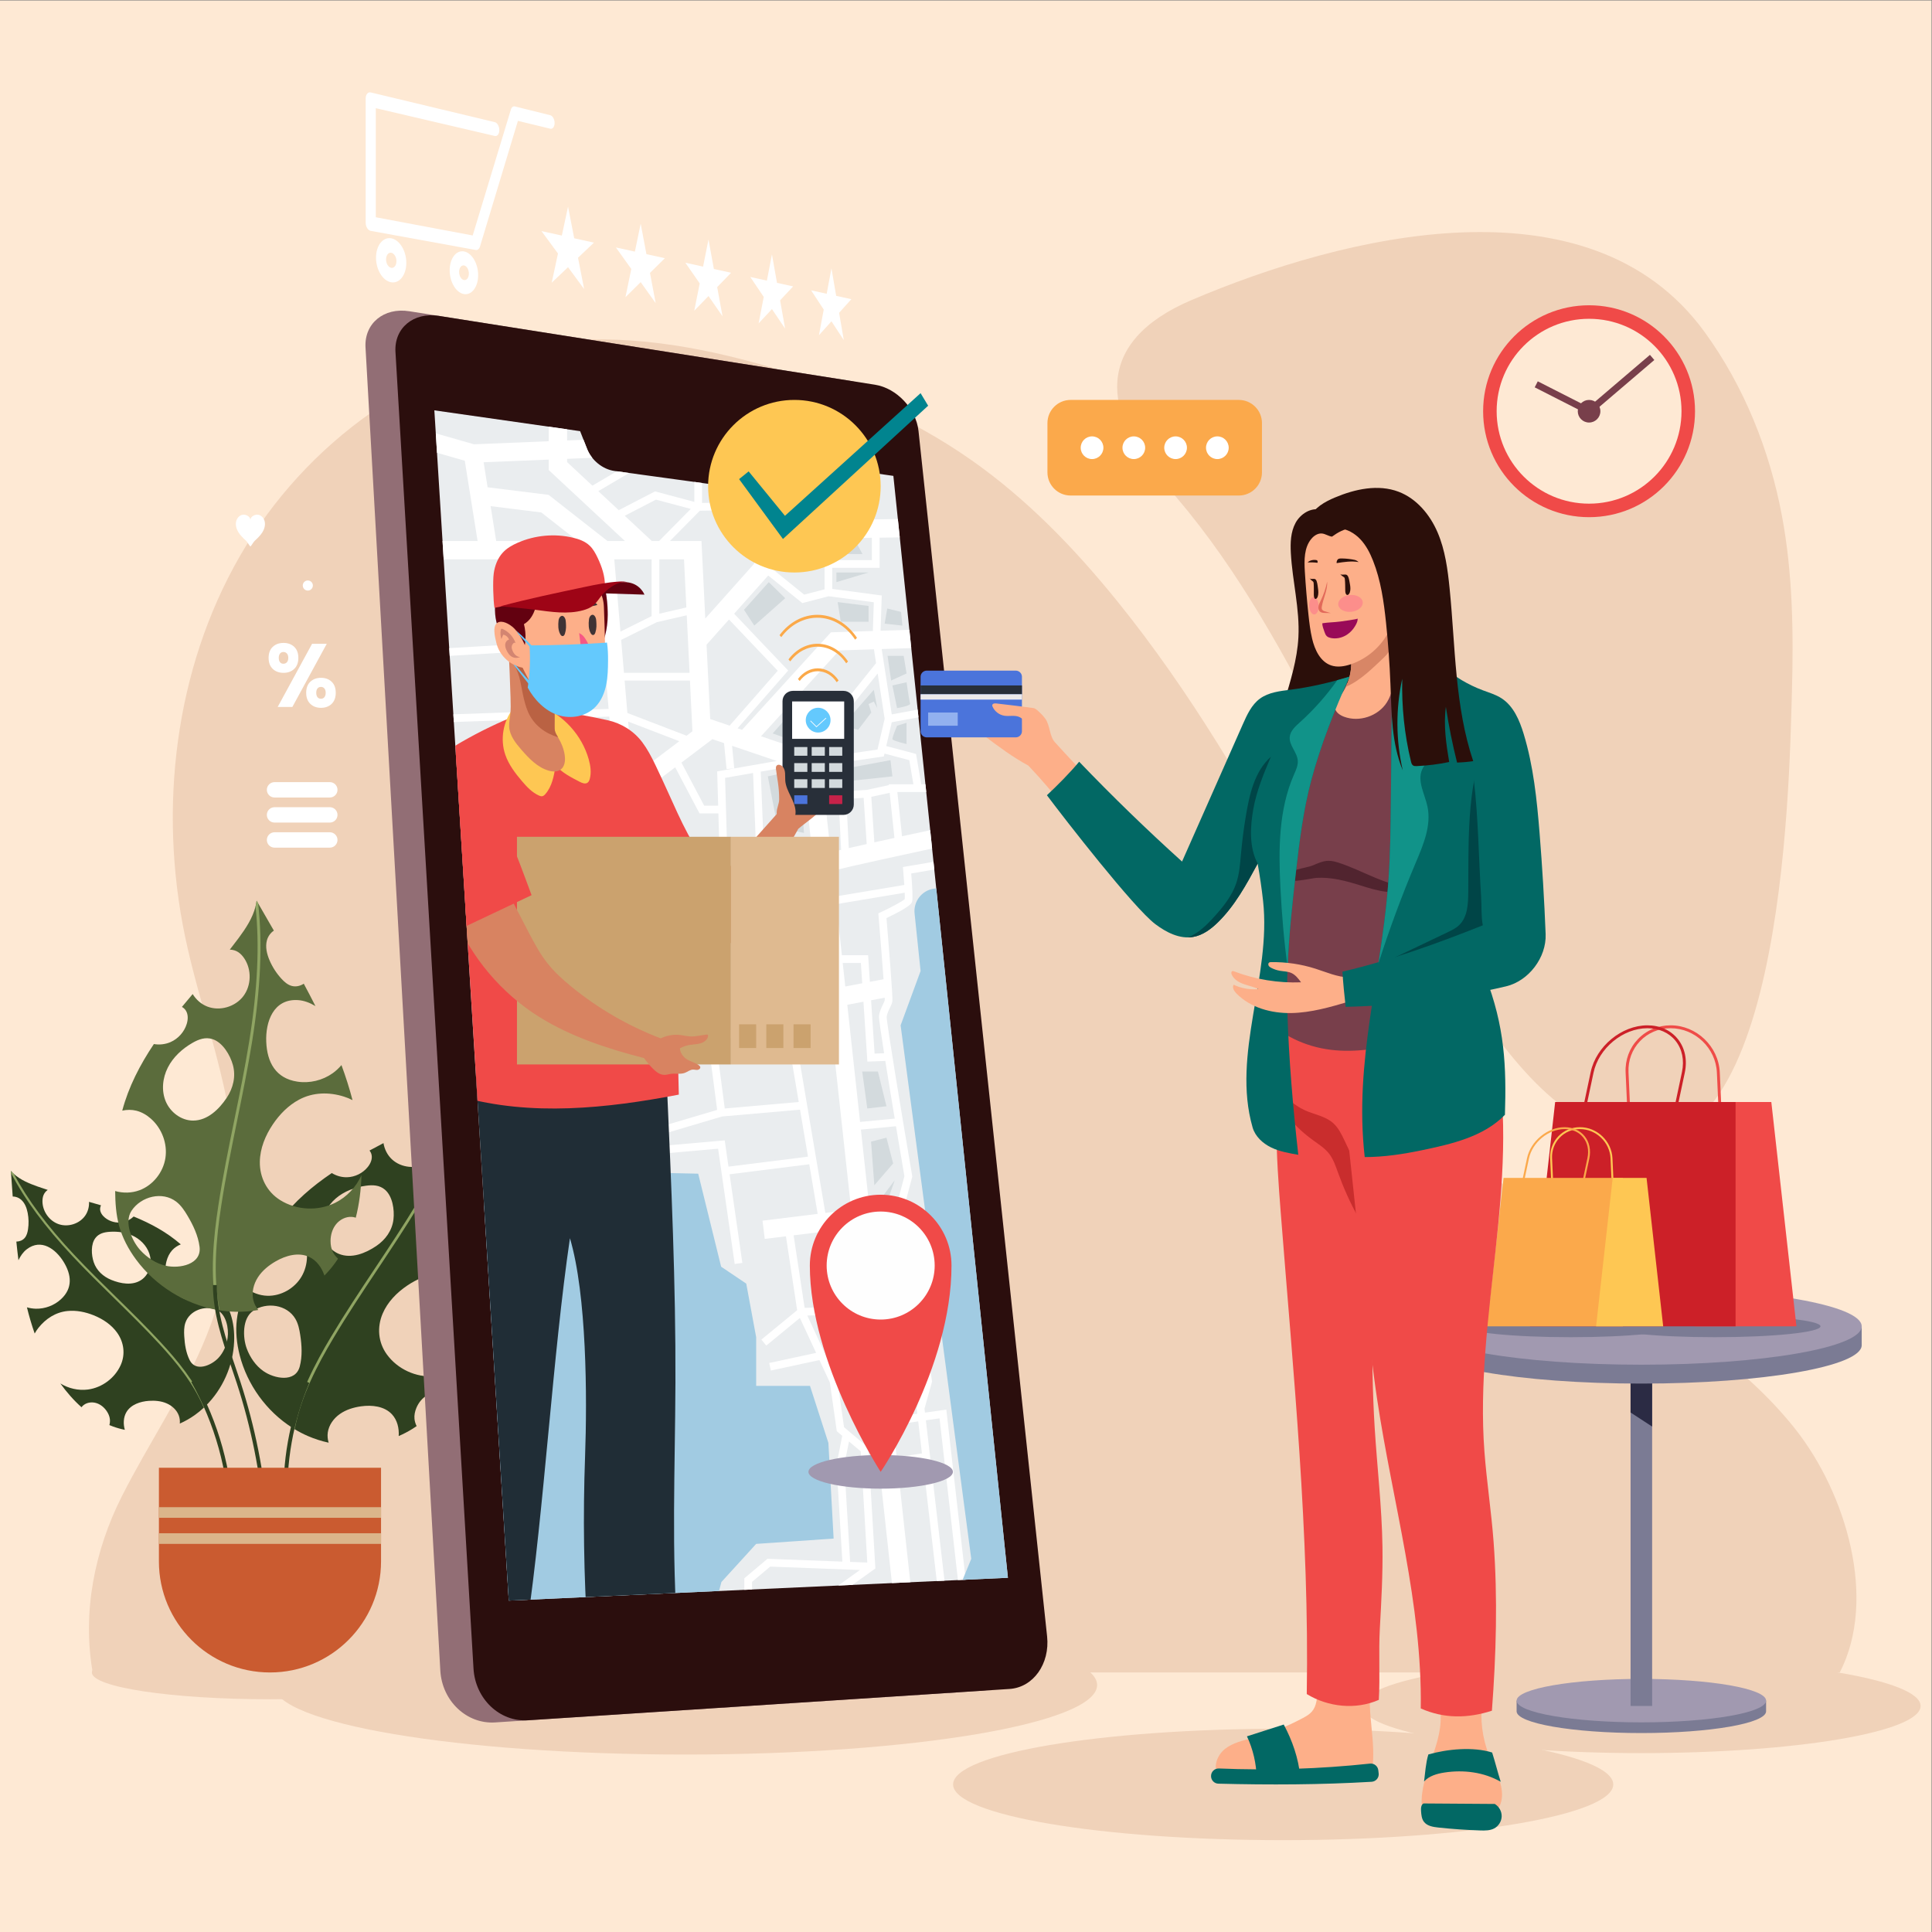 <?xml version="1.0" encoding="UTF-8" standalone="no"?>
<svg
   xmlns:dc="http://purl.org/dc/elements/1.1/"
   xmlns:cc="http://creativecommons.org/ns#"
   xmlns:rdf="http://www.w3.org/1999/02/22-rdf-syntax-ns#"
   xmlns:svg="http://www.w3.org/2000/svg"
   xmlns="http://www.w3.org/2000/svg"
   xmlns:sodipodi="http://sodipodi.sourceforge.net/DTD/sodipodi-0.dtd"
   xmlns:inkscape="http://www.inkscape.org/namespaces/inkscape"
   version="1.1"
   id="svg2"
   xml:space="preserve"
   width="2666.667"
   height="2666.667"
   viewBox="0 0 2666.667 2666.667"
   sodipodi:docname="vecteezy_untact_illustration3_aa0121.eps"><rect x="0" y="0" width="2666.667" height="2666.667" fill="#808080" stroke="none"/><defs
     id="defs6"><clipPath
       clipPathUnits="userSpaceOnUse"
       id="clipPath114"><path
         d="m 9250.37,15077.4 -1358.78,194 -39.71,-162.3 c -26.09,-106.7 -123.04,-168.1 -240.59,-152 l -1247.38,171 c -122.76,16.8 -237.95,109.4 -285.08,229.3 l -71.94,183.1 -1509.39,215.6 770.53,-12324.6 5168.47,236.4 z"
         id="path112" /></clipPath></defs><sodipodi:namedview
     pagecolor="#ffffff"
     bordercolor="#666666"
     borderopacity="1"
     objecttolerance="10"
     gridtolerance="10"
     guidetolerance="10"
     inkscape:pageopacity="0"
     inkscape:pageshadow="2"
     inkscape:window-width="640"
     inkscape:window-height="480"
     id="namedview4" /><g
     id="g10"
     inkscape:groupmode="layer"
     inkscape:label="ink_ext_XXXXXX"
     transform="matrix(1.333,0,0,-1.333,0,2666.667)"><g
       id="g12"
       transform="scale(0.1)"><path
         d="M 20000,0 H 0 V 20000 H 20000 V 0"
         style="fill:#fee9d4;fill-opacity:1;fill-rule:nonzero;stroke:none"
         id="path14" /><path
         d="m 12060.4,14993.6 c -661.1,735.9 -739.4,1471.8 278.8,1905.1 1556.6,662.5 4116,1313.2 5311.2,-331.5 407.5,-560.7 673.9,-1222.6 801.7,-1908 111.7,-599.2 119.5,-1213.5 102.3,-1823.2 -28,-991.1 -93.4,-5237.3 -1888,-4565.1 -756,283.2 -1283.6,1128.7 -1692.1,1788.9 -478.3,772.9 -866.9,1598.1 -1283.8,2405.8 -461,892.9 -957.8,1779.8 -1630.1,2528"
         style="fill:#f0d2b9;fill-opacity:1;fill-rule:nonzero;stroke:none"
         id="path16" /><path
         d="m 960,2687.4 h 18090 c 391.4,759.5 66.3,1854.9 -462.3,2522.6 -528.6,667.8 -1267.7,1119.3 -1947.9,1625 -740.4,550.5 -1429.4,1183.2 -1976.4,1932.4 -448.9,614.7 -796.1,1298.7 -1156.9,1971 -570.3,1062.4 -1182.6,2107.8 -1938.4,3042.4 -443,548 -937.4,1058.8 -1511.6,1461.2 -634.86,445 -1356.58,749.7 -2097.41,966.1 -737.95,215.6 -1512.15,346.6 -2274.1,251.2 -1325.33,-166 -2524.02,-1038 -3200.14,-2210.9 -676.12,-1173 -846.28,-2615.4 -567.45,-3945.5 145.29,-693.2 406.32,-1361.3 491.45,-2064.8 83.98,-693.9 -9.07,-1409.3 -267.56,-2057 C 1907.65,5595.7 1545.79,5073.7 1261.89,4511.8 977.992,3949.9 850.824,3309.5 960,2687.4"
         style="fill:#f0d2b9;fill-opacity:1;fill-rule:nonzero;stroke:none"
         id="path18" /><path
         d="m 16704.5,1527.9 c 0,-318.6 -1530.2,-576.9 -3417.9,-576.9 -1887.5,0 -3417.76,258.3 -3417.76,576.9 0,318.7 1530.26,577 3417.76,577 1887.7,0 3417.9,-258.3 3417.9,-577"
         style="fill:#f0d2b9;fill-opacity:1;fill-rule:nonzero;stroke:none"
         id="path20" /><path
         d="m 11360.1,2557.1 c 0,-397.4 -1908.86,-719.6 -4263.55,-719.6 -2354.69,0 -4263.54,322.2 -4263.54,719.6 0,397.5 1908.85,719.7 4263.54,719.7 2354.69,0 4263.55,-322.2 4263.55,-719.7"
         style="fill:#f0d2b9;fill-opacity:1;fill-rule:nonzero;stroke:none"
         id="path22" /><path
         d="m 19887.1,2340.4 c 0,-269.6 -1294.6,-488.1 -2891.7,-488.1 -1597,0 -2891.6,218.5 -2891.6,488.1 0,269.6 1294.6,488.1 2891.6,488.1 1597.1,0 2891.7,-218.5 2891.7,-488.1"
         style="fill:#f0d2b9;fill-opacity:1;fill-rule:nonzero;stroke:none"
         id="path24" /><path
         d="m 951.152,2687.4 c 0,153.3 825.698,277.5 1844.258,277.5 1018.55,0 1844.24,-124.2 1844.24,-277.5 0,-153.3 -825.69,-277.5 -1844.24,-277.5 -1018.56,0 -1844.258,124.2 -1844.258,277.5"
         style="fill:#f0d2b9;fill-opacity:1;fill-rule:nonzero;stroke:none"
         id="path26" /><path
         d="m 1964.2,5920.8 c -38.56,77.1 -51.57,163.9 -56.45,249 -2.59,46 -3.16,93.2 11.28,137 42.69,129.1 201.4,185.4 323.17,135.8 100.27,-40.8 128.63,-195.5 114.77,-289.4 -11.42,-76.9 -42.32,-152.2 -95.4,-209 -72.75,-78 -235.24,-147.9 -297.37,-23.4 z m -501.03,831.3 c -92.1,-62 -214.26,-39.2 -310.67,0.1 -83.75,34.1 -153.062,96.6 -182.187,183.7 -24.766,74.1 -32.051,186 18.417,251.1 35.85,46.4 89.3,59.1 144.74,63.1 90.14,6.5 183.26,-7.3 262.31,-51.1 79.05,-43.7 142.37,-119.7 159.54,-208.3 17.21,-88.7 -17.16,-188.2 -92.15,-238.6 z M 625.012,5680 c 64.476,-89.9 137.316,-173.8 218.914,-246.3 6.277,8.3 13.648,16 21.894,22.4 36.481,28.1 87.293,34.1 131.332,20.7 44.038,-13.3 81.348,-44.6 107.338,-82.6 17.18,-25.2 30.01,-53.9 33.38,-84.1 2.32,-20.6 0.13,-41.2 -4.99,-61.3 11.82,-4.9 23.77,-9.7 35.87,-14.1 40.38,-14.9 81.73,-26.4 123.7,-34.9 -17.16,61.1 -15.43,129.7 17.08,184.1 46.38,77.7 143.26,110 233.49,116.1 61.45,4.1 124.58,-1.3 181.15,-25.6 56.61,-24.1 106.11,-68.8 127.41,-126.6 9.83,-26.8 12.86,-55.2 10.38,-83.3 54.54,24.4 106.71,53.9 155.43,88.6 32.53,23.2 63.49,48.5 92.69,75.7 5.86,5.4 11.63,10.9 17.27,16.5 177.65,173.8 286.4,417.7 296.89,666.6 4.12,97.5 -6.05,196.2 -37.36,288.6 -28.8,84.9 -74.58,162.5 -124,237.7 -40.76,-48.5 -96.55,-84.6 -158.19,-99.6 -108.4,-26.4 -229.33,12.4 -304.76,94.7 -75.54,82.2 -103.92,203.9 -75.97,312 10.87,41.9 29.87,82.1 58.87,114.1 24.38,26.9 55.32,47.2 89.17,60.6 -142.86,125 -311.09,216.5 -487.83,288.5 -31.51,-30.1 -71.61,-51.2 -114.48,-59.1 -63.8,-11.7 -132.51,5.9 -182.66,47.1 -27.96,22.9 -51.25,55.5 -50.64,91.7 0.24,13 3.67,25.2 9.37,36.4 -41.11,12.2 -82.44,24.1 -123.772,35.7 2.192,-50.4 -10.937,-101.4 -39.785,-142.8 -58.933,-84.5 -176.711,-121.7 -274.215,-88.4 -97.511,33.3 -167.617,133 -168.304,236 -0.168,23 2.898,46.5 12.089,67.7 8.95,20.7 24.008,38.2 42.45,51.1 -34.782,11.2 -69.379,22.8 -103.813,34.9 -87.883,31.1 -177.414,68 -245.957,129.8 -11.113,9.9 -21.676,20.5 -31.558,31.9 0.558,-7.6 1.152,-15.3 1.644,-22.9 5.934,-79.3 11.402,-160.2 17.059,-242 30.808,0.3 62.754,-11.7 86.215,-32.2 39.523,-34.4 59.023,-86.5 68.921,-138 10.766,-55.8 11.965,-113.5 3.457,-169.6 -4.925,-32.5 -13.664,-65.9 -35.5,-90.5 -21.246,-24 -53.136,-36.2 -85.367,-36.6 6.446,-64.3 13.637,-128.6 21.813,-192.8 20.621,43.9 47.75,83.9 85.871,113.3 149.847,115.2 300.492,1.7 381.422,-129.8 82.156,-133.5 97.476,-273.1 -27.676,-387.9 -69.977,-64.3 -165.34,-100 -260.246,-97.7 -30.934,0.8 -61.746,5.7 -91.488,14.2 22.64,-92.4 49.066,-182.9 80.144,-271 11.461,21 24.863,41 39.508,59.4 74.73,93.9 177.66,160.9 298.789,173.5 92.738,9.6 186.977,-9.7 273.516,-44.6 95.453,-38.6 184.933,-98.1 243.873,-182.6 68.95,-98.7 84.39,-221.6 35.3,-331.9 -60.05,-135.1 -193.55,-234.7 -340.173,-253.8 -98.489,-12.8 -200.497,11.1 -284.965,63"
         style="fill:#2f4120;fill-opacity:1;fill-rule:nonzero;stroke:none"
         id="path28" /><path
         d="m 750.57,6998.5 c 139.719,-149.1 288.04,-294.6 431.36,-435.3 155.82,-153 316.99,-311.1 467.43,-474.1 171.67,-186.2 353.39,-405.1 460.72,-660.3 5.86,5.4 11.63,10.9 17.27,16.5 -109.06,254.8 -290.32,473.1 -461.64,658.8 -150.84,163.5 -312.13,321.8 -468.17,475 -143.19,140.5 -291.294,285.8 -430.743,434.7 -278.75,297.5 -480.582,567.7 -622.344,834.8 -11.113,9.9 -21.676,20.5 -31.558,31.9 0.558,-7.6 1.152,-15.3 1.644,-22.9 143.172,-275.3 349.117,-552.9 636.031,-859.1"
         style="fill:#90a563;fill-opacity:1;fill-rule:nonzero;stroke:none"
         id="path30" /><path
         d="m 2728.01,5807.4 c -80.93,56.8 -139.08,142.3 -173.44,235.1 -41.85,113.1 -47.09,312.9 66.92,389.9 138.46,93.6 350.62,65.2 437.54,-84.2 29.44,-50.7 41.09,-109.5 49.93,-167.5 16.22,-107 22.79,-218.5 -4.97,-324.4 -44.66,-171.2 -265.09,-126.8 -375.98,-48.9 z m 604.21,1486.7 c -1.88,114.8 56.98,225.8 143.84,301 86.86,75.1 199.07,116.6 312.88,132.2 70,9.6 139.82,7.7 196.54,-40.5 79.84,-67.8 100.12,-208.9 88.71,-307.5 -13.39,-116 -83.22,-211.9 -178.45,-276.3 -109.63,-74 -255.59,-134.5 -386.39,-81.5 -106.48,43 -175.29,157.8 -177.13,272.6 z M 4494.84,5754.6 c -187.38,-14.7 -379.53,74.3 -489.62,226.6 -89.96,124.3 -102.95,281.2 -43.07,422.1 51.18,120.5 146.89,217.9 255.5,290.9 98.48,66.2 210.64,114.9 328.52,127.2 153.94,16.1 299.52,-40.3 417.1,-137.6 23.03,-19 44.93,-40.3 64.68,-63.4 15.59,117.6 24.73,237.2 28.69,358 -34.77,-18.4 -71.81,-32.6 -110.1,-41.6 -117.42,-27.7 -245.4,-8.3 -349.26,53.3 -185.75,110 -203.3,287.7 -136.08,475.3 66.2,184.7 223.82,365.4 440.4,261.3 55.11,-26.5 99.33,-69.1 136.49,-118.4 -6.64,82 -14.55,163.8 -23.37,245.5 -40.19,-8 -83.06,-1.1 -115.77,23.1 -33.61,24.9 -53.22,64.1 -67.88,103.3 -25.29,67.6 -38.91,139.7 -40.14,211.9 -1.17,66.6 9.42,136.5 49.56,189.7 23.83,31.6 60.41,54.9 98.79,62.7 -14.4,103.2 -28.78,205.2 -42.19,305.4 -1.38,9.6 -2.64,19.3 -3.94,28.9 -9.33,-16.7 -19.68,-32.7 -30.89,-48 -69.07,-94.8 -170.77,-164.1 -271.93,-225.8 -39.65,-24.1 -79.64,-47.6 -119.97,-70.6 26.32,-11.2 49.64,-29.1 66.2,-52.5 16.98,-23.9 26.94,-52.3 32.78,-81 26.13,-128.3 -34.96,-270.7 -147.51,-337.6 -112.56,-67 -268.79,-51.6 -364.22,38 -46.73,44 -76.43,104 -86.91,167.2 -48.37,-25.2 -96.66,-50.9 -144.59,-76.8 10.03,-12.5 17.48,-26.7 21.2,-42.9 10.22,-44.8 -10.18,-91.5 -38.97,-127.3 -51.59,-64.3 -132.42,-104.3 -214.85,-106.3 -55.39,-1.5 -110.81,14.3 -157.87,43.4 -200.96,-135.8 -386.23,-293.8 -531.18,-486.6 45.61,-7.8 89.41,-24.9 126.79,-52 44.46,-32.2 78.63,-77.3 103.13,-126.5 63.08,-127.1 59.67,-286 -12.73,-408 -72.27,-122.1 -212.52,-202 -354.27,-197.6 -80.59,2.5 -159.45,32.8 -222.84,82.4 -41.79,-106.4 -78.36,-215 -91.94,-328.2 -14.74,-123.1 -1.53,-248.5 29.13,-368.7 78.28,-306.8 277.44,-581.7 543.95,-751.3 8.48,-5.5 17.11,-10.8 25.8,-16 43.45,-26.2 88.58,-49.5 135.13,-69.9 69.67,-30.3 142.3,-53.4 216.54,-69.5 -10.47,34.4 -14.13,70.5 -8.93,106.4 11.37,77.4 61.22,146 125.3,190.8 64.01,45 141.11,68.3 218.62,79.3 113.8,16.1 242.77,1.3 320.82,-83.1 54.69,-59.2 74.82,-144.1 69.5,-224.7 49.96,21.7 98.38,46.9 144.71,75.9 13.89,8.6 27.49,17.8 40.91,27 -11.62,23.6 -19.75,48.7 -22.26,74.9 -3.72,38.5 4.7,77.5 19.48,113.4 22.37,54 60.57,102.7 111.85,130.9 51.27,28.1 116.05,33.9 168.79,8.5 11.93,-5.7 23.1,-13.3 33.1,-22.1 82.49,111.6 151.1,235.1 207.74,363.7 -91.45,-86.7 -212.07,-143.1 -337.92,-153"
         style="fill:#2f4120;fill-opacity:1;fill-rule:nonzero;stroke:none"
         id="path32" /><path
         d="m 4331.1,7514.7 c -134.71,-222 -281.07,-441.9 -422.44,-654.5 -153.74,-231 -312.75,-470 -457.16,-712.2 -164.76,-276.4 -333.41,-596.3 -400.04,-941.9 -8.69,5.2 -17.32,10.5 -25.8,16 68.87,345.5 237.13,664.5 401.56,940.4 144.78,242.8 303.89,482 457.86,713.4 141.27,212.3 287.4,431.9 421.85,653.5 268.73,443.2 448.99,832.1 555.33,1201.4 11.21,15.3 21.56,31.3 30.89,48 1.3,-9.6 2.56,-19.3 3.94,-28.9 C 4791.16,8370 4607.73,7970.8 4331.1,7514.7"
         style="fill:#90a563;fill-opacity:1;fill-rule:nonzero;stroke:none"
         id="path34" /><path
         d="m 1716.6,6898.5 c -102.1,23.5 -193.3,84.3 -264,161.6 -86.2,94.4 -171,288.4 -89.8,409.5 98.6,147.1 318.2,203.8 463.1,91.8 49.1,-38 84,-91.1 115.8,-144.5 58.6,-98.6 109.5,-205.4 124.5,-320.5 24.41,-185.8 -209.7,-230.1 -349.6,-197.9 z m 0.3,1700.4 c -47.6,111.9 -34.1,244.4 21.21,352.8 55.29,108.4 148.89,193.9 254.39,254.6 64.9,37.3 134.2,63.3 209.1,38.6 105.4,-34.7 181.6,-165.2 209.7,-266.5 33.1,-119.2 2.8,-241.2 -65,-342.4 -78.1,-116.4 -197.3,-233.9 -346.8,-234.1 -121.7,-0.2 -235,85 -282.6,197 z M 3472.1,7551.2 c -178.1,-89.1 -402.2,-78.4 -571,27.2 -137.9,86.2 -213.19,235 -210.6,397.2 2.21,138.7 57.3,272.5 134.8,387.5 70.31,104.2 161,196.7 271.8,255.8 144.7,77.2 310.1,79.9 464.3,31.3 30.2,-9.5 60.2,-21.7 88.81,-36.5 -31.61,121.7 -70.31,242.7 -114.6,362.9 -26.81,-31.9 -57.5,-60.6 -91.51,-84.7 -104.2,-74.1 -237.6,-106 -364.1,-87 -226.2,33.9 -314.3,201.4 -323.1,412.3 -8.7,207.8 74,448 328.1,432.2 64.7,-4.1 125.1,-28.3 181.2,-61.8 -39.2,77.8 -79.6,155 -120.79,231.6 -36.31,-23.8 -81.11,-34.2 -122.91,-23.4 -42.9,11 -77.8,41.7 -107.8,74.3 -51.79,56.3 -93.9,121.6 -123.9,192 -27.69,64.9 -45.19,137.8 -27,206 10.8,40.5 37.4,78 72,100.9 -55.3,95.6 -110.1,190 -163.2,283 -5.2,8.9 -10.3,17.9 -15.4,26.8 -2.5,-20.1 -6.3,-39.9 -11.2,-59.4 -30,-120.6 -102.2,-229.2 -176.9,-330.1 -29.3,-39.5 -59.2,-78.5 -89.6,-117.2 30.3,-0.5 60.3,-8.7 85.91,-25.1 26.19,-16.7 47.3,-40.6 64.49,-66.5 76.8,-115.5 73.6,-279.6 -10.2,-390.2 -83.8,-110.6 -243.3,-157.8 -372.7,-107.9 -63.4,24.5 -116.5,71.6 -152,129.5 -37.4,-44.1 -74.59,-88.5 -111.3,-133.1 14.8,-8.2 27.8,-19.2 37.9,-33.6 27.9,-39.9 26.51,-93.9 12.5,-140.5 -25,-83.7 -88.4,-155.2 -168.49,-190.1 -53.81,-23.5 -114.51,-30.1 -172.31,-20.3 -143.09,-213.5 -262,-442.4 -327.4,-689.5 47.9,10.5 97.7,11.2 145.2,-0.5 56.5,-13.9 108,-44.5 151.7,-83.1 112.61,-99.6 172.61,-256.9 150.2,-405.6 -22.3,-148.6 -128.1,-283 -269,-335.2 -80.1,-29.7 -169.6,-31.4 -251.6,-8 1.4,-121.1 8.8,-242.3 40.6,-358.8 34.6,-126.7 97.61,-244.6 175.6,-350.3 199.2,-270 504.31,-460.4 833.6,-520.7 10.51,-2 21.1,-3.8 31.7,-5.4 53.1,-8.4 106.71,-13.3 160.5,-14.7 80.5,-2 161.01,4.3 240.3,18.1 -24,29.6 -41.99,63.6 -51.2,100.9 -19.7,80.5 1.91,167.7 46.91,237.3 44.89,69.7 111.29,123.3 182.99,165 105.3,61.2 237.8,98.1 348.1,46.3 77.3,-36.3 130.9,-111.6 157.8,-192.8 40.4,41.2 77.9,85.2 111.8,132.2 10.2,14 19.9,28.4 29.4,42.8 -20.8,18.5 -38.8,39.9 -51.7,64.6 -19,36.3 -26.3,78 -26.09,119.1 0.4,62 18.49,125 57.59,173.1 39.1,48.1 100.4,79.6 162.3,75.7 14,-0.9 28.01,-3.9 41.3,-8.5 36.51,142.4 54.6,291 58.9,439.9 -55.2,-121.6 -151.1,-225.1 -270.7,-285"
         style="fill:#5b6c3c;fill-opacity:1;fill-rule:nonzero;stroke:none"
         id="path36" /><path
         d="m 2609.5,9213.8 c -43.7,-271.7 -99.7,-545.9 -153.7,-811 -58.8,-288.1 -119.6,-586.1 -164.8,-881.4 -51.5,-337.1 -89.5,-718.4 -17.1,-1084.2 -10.6,1.6 -21.19,3.4 -31.7,5.4 -70.2,366.7 -32.2,746.9 19.2,1083.3 45.3,296.1 106.1,594.4 165,882.9 54.01,264.8 109.9,538.6 153.5,809.8 87.1,542.2 109,995.8 66.1,1400.8 4.9,19.5 8.7,39.3 11.2,59.4 5.1,-8.9 10.2,-17.9 15.4,-26.8 47.5,-415.2 26.6,-880.2 -63.1,-1438.2"
         style="fill:#90a563;fill-opacity:1;fill-rule:nonzero;stroke:none"
         id="path38" /><path
         d="m 2734.14,4271 c -38.13,478.8 -132.89,953.1 -281.65,1409.8 -18.66,57.2 -38.57,115.6 -57.84,172 -93.03,272.5 -189.23,554.3 -189.67,846 h 40 c 0.44,-285.1 95.55,-563.7 187.53,-833.1 19.31,-56.5 39.27,-115 58.02,-172.6 149.72,-459.6 245.1,-937 283.48,-1418.9 l -39.87,-3.2"
         style="fill:#2f4120;fill-opacity:1;fill-rule:nonzero;stroke:none"
         id="path40" /><path
         d="m 2375.02,4278.2 c -14.21,495.3 -150.52,985.2 -394.18,1416.7 l 34.84,19.7 C 2262.51,5277.5 2400.6,4781.2 2415,4279.4 l -39.98,-1.2"
         style="fill:#2f4120;fill-opacity:1;fill-rule:nonzero;stroke:none"
         id="path42" /><path
         d="m 2939.97,4428 c -21.97,433.5 56.21,873.8 226.09,1273.3 l 36.81,-15.7 C 3035.35,5291.7 2958.25,4857.5 2979.92,4430 l -39.95,-2"
         style="fill:#2f4120;fill-opacity:1;fill-rule:nonzero;stroke:none"
         id="path44" /><path
         d="m 2795.41,2687.4 h -0.01 c -635.13,0 -1149.99,514.9 -1149.99,1150 v 969.5 h 2300 v -969.5 c 0,-635.1 -514.88,-1150 -1150,-1150"
         style="fill:#ca5b30;fill-opacity:1;fill-rule:nonzero;stroke:none"
         id="path46" /><path
         d="m 3945.41,4288.8 h -2300 v 110 h 2300 v -110"
         style="fill:#dbb58a;fill-opacity:1;fill-rule:nonzero;stroke:none"
         id="path48" /><path
         d="m 3945.41,4018.8 h -2300 v 110 h 2300 v -110"
         style="fill:#dbb58a;fill-opacity:1;fill-rule:nonzero;stroke:none"
         id="path50" /><path
         d="m 18120.4,2395.7 c -221.8,68.3 -642.4,114.4 -1125,114.4 -482.5,0 -903.1,-46.1 -1124.9,-114.4 h -166.7 v -110.6 c 0,-124.3 578.3,-225.1 1291.6,-225.1 713.4,0 1291.7,100.8 1291.7,225.1 v 110.6 h -166.7"
         style="fill:#7b7b94;fill-opacity:1;fill-rule:nonzero;stroke:none"
         id="path52" /><path
         d="m 18287.1,2395.7 c 0,-124.3 -578.3,-225 -1291.7,-225 -713.3,0 -1291.6,100.7 -1291.6,225 0,124.3 578.3,225 1291.6,225 713.4,0 1291.7,-100.7 1291.7,-225"
         style="fill:#a199b0;fill-opacity:1;fill-rule:nonzero;stroke:none"
         id="path54" /><path
         d="m 16883.8,6076 h 223.3 V 2340.4 h -223.3 V 6076"
         style="fill:#7b7b94;fill-opacity:1;fill-rule:nonzero;stroke:none"
         id="path56" /><path
         d="m 17107.1,6076 h -223.3 v -696.8 l 223.3,-145.7 V 6076"
         style="fill:#2b2b44;fill-opacity:1;fill-rule:nonzero;stroke:none"
         id="path58" /><path
         d="m 18982.6,6271.5 c -391.7,120.6 -1134.8,202 -1987.2,202 -852.3,0 -1595.4,-81.4 -1987.1,-202 h -294.5 V 6076 c 0,-219.5 1021.5,-397.5 2281.6,-397.5 1260.2,0 2281.7,178 2281.7,397.5 v 195.5 h -294.5"
         style="fill:#7b7b94;fill-opacity:1;fill-rule:nonzero;stroke:none"
         id="path60" /><path
         d="m 19277.1,6271.5 c 0,-219.6 -1021.5,-397.5 -2281.7,-397.5 -1260.1,0 -2281.6,177.9 -2281.6,397.5 0,219.5 1021.5,397.5 2281.6,397.5 1260.2,0 2281.7,-178 2281.7,-397.5"
         style="fill:#a199b0;fill-opacity:1;fill-rule:nonzero;stroke:none"
         id="path62" /><path
         d="m 17360.3,6271.5 c 0,-62.2 -490.4,-112.6 -1095.4,-112.6 -604.9,0 -1095.3,50.4 -1095.3,112.6 0,62.1 490.4,112.5 1095.3,112.5 605,0 1095.4,-50.4 1095.4,-112.5"
         style="fill:#7b7b94;fill-opacity:1;fill-rule:nonzero;stroke:none"
         id="path64" /><path
         d="m 18850.3,6271.5 c 0,-62.2 -490.4,-112.6 -1095.4,-112.6 -604.9,0 -1095.3,50.4 -1095.3,112.6 0,62.1 490.4,112.5 1095.3,112.5 605,0 1095.4,-50.4 1095.4,-112.5"
         style="fill:#7b7b94;fill-opacity:1;fill-rule:nonzero;stroke:none"
         id="path66" /><path
         d="m 17851.2,7932.9 h -975 l -43.7,967.1 c -5.9,130.4 39.4,253 127.6,345.3 88,92.1 208.3,142.9 338.5,142.9 268.5,0 496.7,-218.4 508.9,-486.9 z m -946.4,30 h 915 l -42.3,937.1 c -11.4,252.6 -226.2,458.2 -478.9,458.2 -122,0 -234.5,-47.5 -316.8,-133.6 -82.5,-86.3 -124.9,-201.1 -119.4,-323.3 l 42.4,-938.4"
         style="fill:#ef4c48;fill-opacity:1;fill-rule:nonzero;stroke:none"
         id="path68" /><path
         d="m 18601.2,6271.5 h -1050 l 260,2322.5 h 530 l 260,-2322.5"
         style="fill:#f04a48;fill-opacity:1;fill-rule:nonzero;stroke:none"
         id="path70" /><path
         d="m 16632.9,8594 h -530 l -260,-2322.5 h 2128.3 V 8594 h -1338.3"
         style="fill:#cc2028;fill-opacity:1;fill-rule:nonzero;stroke:none"
         id="path72" /><path
         d="m 16302,7962.9 h 914.3 l 199.5,940.9 c 26.3,123.6 2.3,239.1 -67.4,325.2 -67.5,83.3 -170.6,129.2 -290.2,129.2 -253.8,0 -504.2,-206.7 -558,-460.7 z m 938.6,-30 h -975.7 l 205.9,970.9 c 56.7,267.1 320.2,484.4 587.4,484.4 128.9,0 240.2,-49.9 313.5,-140.3 75.5,-93.3 101.6,-217.7 73.5,-350.4 l -204.6,-964.6"
         style="fill:#cc2028;fill-opacity:1;fill-rule:nonzero;stroke:none"
         id="path74" /><path
         d="m 16099.1,7390.6 h 605.4 l -28,620 c -7.6,167.1 -149.7,303.1 -316.9,303.1 -80.7,0 -155.1,-31.4 -209.6,-88.4 -54.6,-57.1 -82.6,-133 -79,-213.8 z m 626.1,-19.9 h -645.1 l -28.9,639.9 c -3.9,86.3 26.1,167.4 84.4,228.4 58.3,61 137.8,94.6 224,94.6 177.6,0 328.7,-144.5 336.7,-322.1 l 28.9,-640.8"
         style="fill:#fec753;fill-opacity:1;fill-rule:nonzero;stroke:none"
         id="path76" /><path
         d="m 15919.2,7808.1 h -350.7 l -172,-1536.6 h 1408.1 v 1536.6 h -885.4"
         style="fill:#fba94b;fill-opacity:1;fill-rule:nonzero;stroke:none"
         id="path78" /><path
         d="m 17221.5,6271.5 h -694.7 l 172,1536.6 h 350.6 l 172.1,-1536.6"
         style="fill:#fec753;fill-opacity:1;fill-rule:nonzero;stroke:none"
         id="path80" /><path
         d="m 15700.2,7390.6 h 605 l 132,622.5 c 17.3,81.8 1.5,158.2 -44.7,215.2 -44.6,55.1 -112.8,85.4 -192,85.4 -167.9,0 -333.5,-136.7 -369.2,-304.8 z m 621,-19.9 h -645.5 l 136.2,642.4 c 37.5,176.7 211.8,320.5 388.6,320.5 85.3,0 159,-33 207.5,-92.9 49.9,-61.6 67.2,-144 48.6,-231.8 l -135.4,-638.2"
         style="fill:#fba94b;fill-opacity:1;fill-rule:nonzero;stroke:none"
         id="path82" /><path
         d="m 12827.1,14874 h -1741.3 c -132.6,0 -240,107.4 -240,240 v 510 c 0,132.5 107.4,240 240,240 h 1741.3 c 132.6,0 240,-107.5 240,-240 v -510 c 0,-132.6 -107.4,-240 -240,-240"
         style="fill:#fba94b;fill-opacity:1;fill-rule:nonzero;stroke:none"
         id="path84" /><path
         d="m 11190.2,15369 c 0,64.9 52.6,117.5 117.5,117.5 64.9,0 117.5,-52.6 117.5,-117.5 0,-64.9 -52.6,-117.5 -117.5,-117.5 -64.9,0 -117.5,52.6 -117.5,117.5"
         style="fill:#ffffff;fill-opacity:1;fill-rule:nonzero;stroke:none"
         id="path86" /><path
         d="m 11622.7,15369 c 0,64.9 52.6,117.5 117.5,117.5 64.9,0 117.5,-52.6 117.5,-117.5 0,-64.9 -52.6,-117.5 -117.5,-117.5 -64.9,0 -117.5,52.6 -117.5,117.5"
         style="fill:#ffffff;fill-opacity:1;fill-rule:nonzero;stroke:none"
         id="path88" /><path
         d="m 12055.2,15369 c 0,64.9 52.6,117.5 117.5,117.5 64.9,0 117.5,-52.6 117.5,-117.5 0,-64.9 -52.6,-117.5 -117.5,-117.5 -64.9,0 -117.5,52.6 -117.5,117.5"
         style="fill:#ffffff;fill-opacity:1;fill-rule:nonzero;stroke:none"
         id="path90" /><path
         d="m 12487.7,15369 c 0,64.9 52.6,117.5 117.5,117.5 64.9,0 117.5,-52.6 117.5,-117.5 0,-64.9 -52.6,-117.5 -117.5,-117.5 -64.9,0 -117.5,52.6 -117.5,117.5"
         style="fill:#ffffff;fill-opacity:1;fill-rule:nonzero;stroke:none"
         id="path92" /><path
         d="m 17551.2,15746.9 c 0,-605.9 -491.1,-1097.1 -1097,-1097.1 -605.9,0 -1097.1,491.2 -1097.1,1097.1 0,605.9 491.2,1097.1 1097.1,1097.1 605.9,0 1097,-491.2 1097,-1097.1"
         style="fill:#f04a48;fill-opacity:1;fill-rule:nonzero;stroke:none"
         id="path94" /><path
         d="m 17411.2,15746.9 c 0,-528.6 -428.4,-957.1 -957,-957.1 -528.6,0 -957.1,428.5 -957.1,957.1 0,528.6 428.5,957.1 957.1,957.1 528.6,0 957,-428.5 957,-957.1"
         style="fill:#fee9d4;fill-opacity:1;fill-rule:nonzero;stroke:none"
         id="path96" /><path
         d="m 16571.2,15746.9 c 0,-64.6 -52.4,-117.1 -117,-117.1 -64.7,0 -117.1,52.5 -117.1,117.1 0,64.7 52.4,117.1 117.1,117.1 64.6,0 117,-52.4 117,-117.1"
         style="fill:#783f4b;fill-opacity:1;fill-rule:nonzero;stroke:none"
         id="path98" /><path
         d="m 16459.1,15705.1 -567.9,289.2 31.8,62.3 526.2,-267.9 635.2,541.9 45.4,-53.2 -670.7,-572.3"
         style="fill:#783f4b;fill-opacity:1;fill-rule:nonzero;stroke:none"
         id="path100" /><path
         d="M 10164.5,2497.8 5126.76,2170 c -294.44,-19.1 -549.61,222 -567.44,537.4 l -774.56,13699.8 c -14.1,249.3 189.99,416.7 453.86,375 l 4557.97,-719.3 c 226.83,-35.8 428.93,-250.8 453,-481.4 L 10558.6,3045.1 c 29.8,-285.6 -145.8,-531.2 -394.1,-547.3"
         style="fill:#926e75;fill-opacity:1;fill-rule:nonzero;stroke:none"
         id="path102" /><path
         d="M 10453.4,2516.6 5466.24,2192.1 c -291.36,-18.9 -544.63,221 -563.22,534.7 L 4094.9,16360.3 c -14.72,248.3 186.87,415.1 448.3,373.9 l 4517.33,-712.9 c 224.89,-35.5 425.77,-249.6 450.27,-479.2 l 1331.5,-12481 c 30.3,-284.3 -142.9,-528.5 -388.9,-544.5"
         style="fill:#2b0e0d;fill-opacity:1;fill-rule:nonzero;stroke:none"
         id="path104" /><path
         d="m 9250.37,15077.4 -1358.78,194 -39.71,-162.3 c -26.09,-106.7 -123.04,-168.1 -240.59,-152 l -1247.38,171 c -122.76,16.8 -237.95,109.4 -285.08,229.3 l -71.94,183.1 -1509.39,215.6 770.53,-12324.6 5168.47,236.4 -1186.13,11409.5"
         style="fill:#eaedef;fill-opacity:1;fill-rule:nonzero;stroke:none"
         id="path106" /><g
         id="g108"><g
           id="g110"
           clip-path="url(#clipPath114)"><path
             d="m 9546.29,4955.3 -261.77,-39.6 -36.5,334.4 259.71,37 z m -891.68,791.6 -295.43,636.5 572.75,11.9 62.99,-577.2 z m 325.79,-1921.3 -177.73,6.7 -60.33,1002.9 48.59,243.9 121.62,-102.2 z m -146.07,3464.2 88.89,-814.7 -591.83,-12.3 -113.79,750.9 z m -221.1,3777.7 c 0,-0.1 0,-0.1 0,-0.1 l -0.01,0.1 z m -1187.24,949.9 10.27,-354.5 h -145.03 l -235.18,445.8 320.59,242.6 120.34,-40.8 26.4,-269.2 79.62,7.8 -22.87,233.2 462.97,-156.9 z m -922.14,516.3 529.98,-203.5 -481.54,-364.3 z m 243.25,1679.6 v -588 l -322.7,-160.3 -63.84,748.3 z m -1666.93,550.8 524.62,-65.3 377.08,-295.5 h -844.18 z m 1390.39,-360.8 H 6289.9 l -609.37,477.6 -631.51,78.5 -41.29,259 674.37,27.7 v -108.5 z m 321.21,428.1 360.89,-95.9 -327.98,-332.2 h -75.35 l -280.32,261.1 z m 1001.75,-299 v 0 c 0,0 0,0 0,-0.1 l 16.88,-362.4 -507.61,-569.5 -39.37,802.9 h -326.33 l 309.43,313.4 538.04,8 z m 331.67,-100.8 c 45.91,-0.4 98.33,-0.6 157.08,-0.6 74.97,0 160.33,0.3 255.34,0.9 v -529.1 l -210.84,-55 -323.33,261.4 -15.12,324.5 c 36.5,-1 82.23,-1.7 136.87,-2.1 z m 523.03,1.1 c 131.44,1.1 263.39,2.5 379.62,3.9 V 14205 h -410.23 v 227.5 c 10.17,0.1 20.24,0.1 30.61,0.2 z m -1847.54,-870.2 310.24,71.5 29.2,-595.5 h -679.33 l -29.08,340.8 z m 281.83,650.8 24.43,-498.1 -279.84,-64.5 v 562.6 z m 26.44,-1826.3 -612.66,235.3 -28.68,336.2 h 676.43 l 25.76,-525.5 z m 244.87,172.6 -37.76,770.2 232.24,260.5 504.65,-530.5 -497.83,-568.4 z m 1684.16,911.8 -434.11,-13.8 -920.35,-1009.7 -46.4,15.7 524.13,598.5 -559.54,588.1 352.71,395.7 353.46,-285.7 272.23,71 467.78,-62.1 z m 33.22,-332.4 -731.04,-913.7 -460.24,156 810.27,889 359,11.4 z m -578.68,-965.4 -71.76,24.3 666.99,833.7 72.36,-469.2 -73.94,-318.4 -591.81,-87.2 z m 922.65,-39.6 42.79,-250 h -255.33 l 0.9,-8.5 -229.33,-49.6 -294.68,-18.6 29.97,-602.2 c -6.33,-1.4 -12.55,-2.9 -18.6,-4.3 -34.34,-8 -64.26,-15.2 -89.87,-21.5 l -97.97,897.9 648.71,95.6 6.79,29.3 z m -295.08,-836.4 c -22.82,-5 -45.06,-9.9 -66.7,-14.7 l -31.47,471.5 190.11,41.1 49.6,-466.8 c -46.52,-10.2 -94.08,-20.6 -141.54,-31.1 z m -356.74,434.8 179.11,11.4 31.92,-478.5 c -69.1,-15.4 -131.1,-29.4 -185.7,-41.9 z m 604.42,-971 c 1.17,-30.9 1.36,-54.7 0.19,-66.6 -25.99,-24.1 -145.89,-87.7 -248.08,-135.5 l -25.22,-11.9 2.33,-27.7 c 16.31,-194.8 38.09,-465.8 51.65,-654.1 l -141.58,-26.9 -18.14,275.3 h -271.65 l -57.71,528.9 z m -206.6,-1112 c -2.01,-10.9 -10.96,-29.4 -19.63,-47.3 -16.07,-33.1 -36.07,-74.4 -40.15,-119.7 -1.95,-21.7 20.35,-175.8 52.95,-383.4 l -98.31,-3.6 -36.39,552.3 141.14,26.8 c 0.48,-12.2 0.64,-20.8 0.39,-25.1 z m -220.71,-16.8 40.86,-620 185.6,6.8 c 29.23,-183.9 64.45,-398.2 97.51,-597 l -358.81,-34.5 -132.35,1212.9 z M 8726,10034 h 188.01 l 13.87,-210.4 -175.29,-33.3 z m 652.76,-3110.6 -309.11,-38.7 -155.34,1423.6 363.29,35 c 38.04,-227.9 71.54,-425.6 87.15,-517.4 l -80.08,-301.1 z m -176.38,-1255 c 137.97,28.2 307.97,62.8 361.32,73 l 5.9,-37.7 -78,-277.8 6.89,-59.3 -259.15,-36.9 z m -124.05,1136.8 312.8,39.2 110.62,-707 -343.55,-64.1 z m 100.54,-921.4 352.26,65.8 20.2,-129.1 c -60.61,-11.6 -255.25,-51.3 -357.66,-72.3 z m -1674.24,2643.3 -100.44,765.5 777.49,-172.4 88.97,-526.1 z m 2462.73,-5307.6 79.54,9 -248.14,2180.9 -221.04,-31.5 -4.83,41.6 78.44,279.3 -285.02,1821.7 80.23,301.6 -1.46,8.6 c -106.47,626.1 -264.37,1579.5 -263.95,1645.2 2.94,30.5 18.59,62.8 32.4,91.3 11.96,24.7 23.27,48 26.81,70.6 6.12,39 -39.07,594.2 -61.32,860.9 248.59,118.4 260.2,154 264.66,167.7 10.51,32.3 1.92,170.7 -8.53,294.3 l 335.23,57 -13.41,78.9 -407.99,-69.4 3.28,-36.8 c 4.36,-48.7 8.36,-101.2 11.33,-148.6 l -712.73,-119.2 -29.06,266.3 c 198.7,49.7 784.3,177.7 1161.75,258.5 l -39.76,185.8 c -2.36,-0.6 -182.38,-39.1 -403.54,-87.3 l -48.67,458.1 h 472.09 v 80 h -224.54 l -53.78,314.2 -308.69,81.9 57.2,246.2 331.5,61.6 -14.6,78.6 -316.69,-58.8 -104.33,676.6 483.76,15.4 -6.06,189.9 -489.33,-15.6 12.14,364.9 -512.64,68 v 218.1 h 490.23 v 312.6 c 174.3,2.3 297.18,4.2 299.33,4.3 l -3.05,190 c -228.87,-3.7 -521.02,-7.4 -786.51,-9.4 v 1007.3 h -80 v -1007.9 c -241.45,-1.5 -451.76,-1.3 -558.14,1.9 l -40.39,867.1 -189.8,-8.8 31.55,-677.4 -511.27,-7.6 v 832.7 h -80 v -821.3 l -407.12,108.1 -375.6,-194.3 -211.5,197 704.57,415.2 -40.61,68.9 -725.02,-427.3 -262.18,244.2 v 33.6 l 453.4,18.6 -7.79,189.8 -445.61,-18.2 v 419.9 h -190 v -427.7 l -773.59,-31.8 -605.26,173.3 -52.29,-182.7 561.84,-160.8 132.49,-831 H 4367.1 v -190 h 1802.76 l 70.37,-824.8 -1745.12,-104.2 4.77,-79.9 1747.15,104.4 54.94,-644 -1805.87,-63.2 2.79,-79.9 1809.89,63.3 60.04,-703.8 H 4897.09 v -190 h 1487.94 l 7.22,-84.6 189.31,16.2 -10.17,119.2 420.02,317.8 251.57,-476.9 h 195.6 l 30.74,-1061 79.97,2.3 -41.33,1426.3 289.73,50.7 50.75,-1286.4 79.94,3.1 -51.17,1297.2 323.94,56.7 115.64,-39.2 107.56,-985.7 c 0,0 0,0 0,-0.1 v 0 l 389.37,-3568.1 -267.72,-33 -294.42,1741 -941.57,208.7 115.84,-882.8 -840.12,-249.2 22.75,-76.7 869.01,257.8 806.55,70.4 82.27,-486.5 -823.01,-103.3 -39.15,272 -720.55,-63.3 7,-79.7 645.15,56.7 171.76,-1193.7 79.18,11.3 -131.99,917.5 824.96,103.6 86.85,-513.6 -571.03,-70.4 23.25,-188.6 219.44,27 115.98,-765.3 -370.36,-304.5 50.81,-61.8 347.99,286.1 167.92,-361.8 -485.77,-104.7 16.86,-78.2 503.44,108.5 107.9,-232.4 71.71,-504.5 56.42,-47.4 -59.21,-297.2 60.48,-1005.4 -775.27,29.2 -239.97,-201.9 V 3224 h 80 v 401.4 l 187.84,158 929.57,-35 -687.27,-491.9 46.56,-65.1 800.35,572.9 -73.77,1251.6 -250.82,211 -62.97,442.9 327.05,68.4 294.03,-2694.5 188.87,20.6 -181.39,1662.4 263.09,39.8 155.7,-1339.6 79.46,9.2 -216.44,1862.3 141.62,20.2 238.78,-2099.1"
             style="fill:#ffffff;fill-opacity:1;fill-rule:nonzero;stroke:none"
             id="path116" /><path
             d="m 5927.1,7880.5 1302.46,-28.4 237.42,-963.2 260.12,-175.2 102.62,-554.8 v -504.1 h 557.38 l 190.51,-590.2 54.1,-990.8 -801.99,-55 L 7469.95,3624 7357.61,3204 H 5307.1 l -320,-239.1 -194.93,4467.8 1134.93,447.8"
             style="fill:#a1cbe2;fill-opacity:1;fill-rule:nonzero;stroke:none"
             id="path118" /><path
             d="m 9916.87,3524 140.13,340 -731.51,5524.2 206.75,562.3 -62.07,595.4 c -12.95,124.1 73.18,236.9 196.41,257.1 v 0 c 135.18,22.1 260.71,-75.2 272.96,-211.6 l 642.26,-7159.9 -664.93,92.5"
             style="fill:#a1cbe2;fill-opacity:1;fill-rule:nonzero;stroke:none"
             id="path120" /><path
             d="m 7703.77,13690.7 256.67,286.6 170,-166.6 -320.04,-283.4 -106.63,163.4"
             style="fill:#d3dadd;fill-opacity:1;fill-rule:nonzero;stroke:none"
             id="path122" /><path
             d="m 8043.1,14374 9.85,-183.3 114.15,-28.1 -16.66,211.4 H 8043.1"
             style="fill:#d3dadd;fill-opacity:1;fill-rule:nonzero;stroke:none"
             id="path124" /><path
             d="m 8225.55,14374 21.55,-133.3 h 243.34 v 133.3 h -264.89"
             style="fill:#d3dadd;fill-opacity:1;fill-rule:nonzero;stroke:none"
             id="path126" /><path
             d="m 8673.77,14687.3 v 144.1 l 283.33,-6.7 c 0,0 134.86,-142 114.1,-143 -20.76,-1 -397.43,5.6 -397.43,5.6"
             style="fill:#d3dadd;fill-opacity:1;fill-rule:nonzero;stroke:none"
             id="path128" /><path
             d="m 8490.44,14664 -14.88,196.7 -370.46,13.3 -62,-210 h 447.34"
             style="fill:#d3dadd;fill-opacity:1;fill-rule:nonzero;stroke:none"
             id="path130" /><path
             d="m 8660.44,14374 v -105.7 h 270 l -56.87,105.7 h -213.13"
             style="fill:#d3dadd;fill-opacity:1;fill-rule:nonzero;stroke:none"
             id="path132" /><path
             d="m 8660.44,14077.1 v -99.8 l 333.33,99.8 z"
             style="fill:#d3dadd;fill-opacity:1;fill-rule:nonzero;stroke:none"
             id="path134" /><path
             d="m 8993.77,13730.7 v -163.4 h -288 l -32,203.4 320,-40"
             style="fill:#d3dadd;fill-opacity:1;fill-rule:nonzero;stroke:none"
             id="path136" /><path
             d="m 9160.11,13547.3 26.99,156.7 143.34,-35 13.33,-141.7 -183.66,20"
             style="fill:#d3dadd;fill-opacity:1;fill-rule:nonzero;stroke:none"
             id="path138" /><path
             d="m 9190.44,13214 36.66,-255.5 160,73.1 -30,182.4 h -166.66"
             style="fill:#d3dadd;fill-opacity:1;fill-rule:nonzero;stroke:none"
             id="path140" /><path
             d="m 9240.44,12907.6 48.33,-234.9 c 0,0 145,23.3 135,48.9 -10,25.7 -36.67,219.1 -36.67,219.1 l -146.66,-33.1"
             style="fill:#d3dadd;fill-opacity:1;fill-rule:nonzero;stroke:none"
             id="path142" /><path
             d="m 9047.89,12862 -324.12,-370.6 162.06,-43.5 136.09,179.3 -28.15,88.2 54.12,25.3 35.88,-68 -35.88,189.3"
             style="fill:#d3dadd;fill-opacity:1;fill-rule:nonzero;stroke:none"
             id="path144" /><path
             d="m 8673.77,12400.1 c 0,-9.4 -133.1,-150.3 -133.1,-150.3 l 249.76,27.5 23.34,122.8 h -140"
             style="fill:#d3dadd;fill-opacity:1;fill-rule:nonzero;stroke:none"
             id="path146" /><path
             d="m 9288.77,12490.4 c 0,0 -51.67,-121.9 -48.33,-139.1 3.33,-17.3 146.66,-50.6 146.66,-50.6 v 220 l -98.33,-30.3"
             style="fill:#d3dadd;fill-opacity:1;fill-rule:nonzero;stroke:none"
             id="path148" /><path
             d="m 8000.44,12410.7 324.36,363.3 c 0,0 191.36,-223.9 183.5,-240.3 -7.86,-16.4 -197.86,-233 -197.86,-233 l -310,110"
             style="fill:#d3dadd;fill-opacity:1;fill-rule:nonzero;stroke:none"
             id="path150" /><path
             d="m 7950.44,11965.9 246.66,54.8 90,-100 37.7,-540 -271.85,56.6 -102.51,528.6"
             style="fill:#d3dadd;fill-opacity:1;fill-rule:nonzero;stroke:none"
             id="path152" /><path
             d="m 8613.22,12020.7 17.22,-120 610,65.2 -20,168.1 -607.22,-113.3"
             style="fill:#d3dadd;fill-opacity:1;fill-rule:nonzero;stroke:none"
             id="path154" /><path
             d="m 8927.88,8909.9 52.52,-382.8 198.47,23.4 -88.41,359.4 h -162.58"
             style="fill:#d3dadd;fill-opacity:1;fill-rule:nonzero;stroke:none"
             id="path156" /><path
             d="m 9019.64,8184 33.73,-452.1 194.65,226 -69.15,267.1 -159.23,-41"
             style="fill:#d3dadd;fill-opacity:1;fill-rule:nonzero;stroke:none"
             id="path158" /><path
             d="m 9078.33,7537.3 186.1,246.7 -85.56,-246.7 85.56,-535.9 h -130.6 l -55.5,535.9"
             style="fill:#d3dadd;fill-opacity:1;fill-rule:nonzero;stroke:none"
             id="path160" /><path
             d="m 9171.38,6662.4 31,-338.4 108.65,71.3 -20.99,267.1 h -118.66"
             style="fill:#d3dadd;fill-opacity:1;fill-rule:nonzero;stroke:none"
             id="path162" /><path
             d="m 6189.14,13228.6 c -27.21,146.5 -44.24,295 -50.93,443.8 -4.59,102.1 -4,206.6 28.65,303.4 4.5,13.3 13.63,29.1 27.6,27.3 92.62,-11.9 98.88,-302.7 98.61,-364.8 -0.32,-72.1 -9.43,-144.1 -27.26,-213.9 -8.68,-34.1 -19.42,-67.6 -32.21,-100.3 -7.19,-18.4 -47.66,-78.3 -44.46,-95.5"
             style="fill:#630110;fill-opacity:1;fill-rule:nonzero;stroke:none"
             id="path164" /><path
             d="m 8636.3,11873.7 c -5.56,15.4 -19.99,25.7 -34.27,33.7 -134.55,75.7 -303.45,33.4 -446.3,-25.1 -14.71,-6 -29.83,-12.5 -40.56,-24.3 -14.67,-16 -18.6,-38.8 -21.69,-60.4 -9.04,-62.9 -16.24,-126.1 -21.75,-189.4 -222.66,-250.2 -445.44,-498.4 -666.28,-750.4 -133.24,135.9 -267.49,273 -369.98,433.3 -102.38,160.1 -171.58,320.8 -295.66,464.8 l -152.57,-6.4 -323.58,-434.8 c 238.64,-378.1 541.11,-715.8 890.74,-994.5 103.6,-82.6 239.23,-163.9 360.63,-110.8 61.07,26.7 103.57,82.5 142.44,136.7 242.11,337.2 401.36,718.4 607.95,1076 9.95,8.7 20.03,17.2 30.35,25.5 70.17,56.3 146.4,106.4 205.71,174 49.59,56.6 85.63,123.5 121.22,189.8 10.39,19.3 21.05,41.6 13.6,62.3"
             style="fill:#d88361;fill-opacity:1;fill-rule:nonzero;stroke:none"
             id="path166" /><path
             d="m 7725.6,10507.5 c -80.43,-73.7 -178.73,-139.4 -287.83,-138.7 -119.45,0.7 -223,80 -309.91,161.9 -190.87,180 -351.31,392.1 -472.48,624.7 -15.41,29.6 -30.42,60.3 -34.2,93.4 -4.49,39.2 7.13,78.3 18.61,116.1 37.89,124.7 75.79,249.4 113.68,374 -4.64,5.7 -8.86,11.4 -13.66,17 l -152.57,-6.4 -323.58,-434.8 c 238.64,-378.1 541.11,-715.8 890.74,-994.5 103.61,-82.6 239.23,-163.9 360.63,-110.8 61.07,26.7 103.57,82.5 142.44,136.7 62.66,87.2 119.56,177.5 173.36,269.5 -33.36,-37.7 -68.12,-74.1 -105.23,-108.1"
             style="fill:#d38571;fill-opacity:1;fill-rule:nonzero;stroke:none"
             id="path168" /><path
             d="m 8733.72,11567.2 h -524.24 c -59.04,0 -106.9,47.8 -106.9,106.9 v 1070.5 c 0,59.1 47.86,106.9 106.9,106.9 h 524.24 c 59.04,0 106.9,-47.8 106.9,-106.9 v -1070.5 c 0,-59.1 -47.86,-106.9 -106.9,-106.9"
             style="fill:#282f39;fill-opacity:1;fill-rule:nonzero;stroke:none"
             id="path170" /><path
             d="m 8202.04,12741.7 h 539.12 v -387.1 h -539.12 v 387.1"
             style="fill:#ffffff;fill-opacity:1;fill-rule:nonzero;stroke:none"
             id="path172" /><path
             d="m 8343.34,12548.2 c 0,70.8 57.42,128.2 128.26,128.2 70.84,0 128.26,-57.4 128.26,-128.2 0,-70.9 -57.42,-128.3 -128.26,-128.3 -70.84,0 -128.26,57.4 -128.26,128.3"
             style="fill:#64c9fd;fill-opacity:1;fill-rule:nonzero;stroke:none"
             id="path174" /><path
             d="m 8453.96,12474.4 -65.2,65 6.63,3.7 58.87,-58.7 95.91,87.5 6.39,-3.9 -102.6,-93.6"
             style="fill:#ffffff;fill-opacity:1;fill-rule:nonzero;stroke:none"
             id="path176" /><path
             d="m 8359.91,12179.4 h -136.02 v 90.3 h 136.02 v -90.3"
             style="fill:#d3dadd;fill-opacity:1;fill-rule:nonzero;stroke:none"
             id="path178" /><path
             d="m 8540.67,12179.4 h -136.02 v 90.3 h 136.02 v -90.3"
             style="fill:#d3dadd;fill-opacity:1;fill-rule:nonzero;stroke:none"
             id="path180" /><path
             d="m 8721.43,12179.4 h -136.01 v 90.3 h 136.01 v -90.3"
             style="fill:#d3dadd;fill-opacity:1;fill-rule:nonzero;stroke:none"
             id="path182" /><path
             d="m 8359.91,12012.8 h -136.02 v 90.3 h 136.02 v -90.3"
             style="fill:#d3dadd;fill-opacity:1;fill-rule:nonzero;stroke:none"
             id="path184" /><path
             d="m 8540.67,12012.8 h -136.02 v 90.3 h 136.02 v -90.3"
             style="fill:#d3dadd;fill-opacity:1;fill-rule:nonzero;stroke:none"
             id="path186" /><path
             d="m 8721.43,12012.8 h -136.01 v 90.3 h 136.01 v -90.3"
             style="fill:#d3dadd;fill-opacity:1;fill-rule:nonzero;stroke:none"
             id="path188" /><path
             d="m 8359.91,11846.2 h -136.02 v 90.3 h 136.02 v -90.3"
             style="fill:#d3dadd;fill-opacity:1;fill-rule:nonzero;stroke:none"
             id="path190" /><path
             d="m 8540.67,11846.2 h -136.02 v 90.3 h 136.02 v -90.3"
             style="fill:#d3dadd;fill-opacity:1;fill-rule:nonzero;stroke:none"
             id="path192" /><path
             d="m 8721.43,11846.2 h -136.01 v 90.3 h 136.01 v -90.3"
             style="fill:#d3dadd;fill-opacity:1;fill-rule:nonzero;stroke:none"
             id="path194" /><path
             d="m 8359.91,11679.6 h -136.02 v 90.3 h 136.02 v -90.3"
             style="fill:#4b74db;fill-opacity:1;fill-rule:nonzero;stroke:none"
             id="path196" /><path
             d="m 8721.43,11679.6 h -136.01 v 90.3 h 136.01 v -90.3"
             style="fill:#c62249;fill-opacity:1;fill-rule:nonzero;stroke:none"
             id="path198" /><path
             d="m 8067.88,11726.7 c -0.24,-46.3 -26.33,-90.3 -25.52,-136.5 0.82,-46.4 17.45,-94.4 55.7,-125.6 7.75,-6.3 16.68,-12 27,-13.7 12.71,-2 25.65,2.4 36.81,8.2 53.82,28.1 78.37,88.3 75.88,144 -2.49,55.7 -27.31,108.4 -52.13,159.6 -24.83,51.1 -50.41,103.4 -54.59,159 -3.84,51.3 8.32,110 -30.06,148.2 -14.49,14.4 -41.65,23 -57.1,9.4 -11.09,-9.7 -10.32,-25.6 -8.78,-39.5 10.27,-92.2 33.49,-177.2 32.79,-313.1"
             style="fill:#d88361;fill-opacity:1;fill-rule:nonzero;stroke:none"
             id="path200" /><path
             d="m 8663.95,12940.7 c -48.2,72.4 -119.78,114 -196.38,114 -71.13,0 -139.32,-36.8 -187.1,-100.8 l -18.32,20.1 c 52.46,70.3 127.33,110.7 205.42,110.7 84.09,0 162.68,-45.6 215.6,-125.1 l -19.22,-18.9"
             style="fill:#fba949;fill-opacity:1;fill-rule:nonzero;stroke:none"
             id="path202" /><path
             d="m 8761.84,13136.9 c -72.81,109.4 -180.93,172.1 -296.64,172.1 -107.44,0 -210.45,-55.5 -282.62,-152.2 l -18.32,20.1 c 76.85,103 186.54,162.1 300.94,162.1 123.21,0 238.33,-66.8 315.86,-183.2 l -19.22,-18.9"
             style="fill:#fba949;fill-opacity:1;fill-rule:nonzero;stroke:none"
             id="path204" /><path
             d="m 8854.51,13381.7 c -96.11,144.4 -238.83,227.2 -391.56,227.2 -141.81,0 -277.78,-73.3 -373.04,-200.9 l -18.31,20.1 c 99.93,134 242.58,210.8 391.35,210.8 160.23,0 309.95,-86.9 410.78,-238.3 l -19.22,-18.9"
             style="fill:#fba949;fill-opacity:1;fill-rule:nonzero;stroke:none"
             id="path206" /><path
             d="m 7019.6,3043.4 c -68.95,878.4 -29.08,1761.2 -25.8,2642.3 3.84,1029.9 -42.38,2059.3 -88.6,3088.2 -707.71,21.8 -1412.68,66 -2120.39,87.8 -13.69,-1922.9 67.85,-3846.4 244.22,-5761.2 142.39,21.9 284.76,43.8 427.15,65.7 178.44,1213.1 266.84,2804.7 445.29,4017.8 174.39,-588 179.06,-1647.2 156.7,-2260.1 -22.48,-616.4 -13.52,-1234 26.83,-1849.5 l 934.6,-31"
             style="fill:#202d36;fill-opacity:1;fill-rule:nonzero;stroke:none"
             id="path208" /><path
             d="m 6651.48,12318.1 c -87.84,117.3 -216.58,197.6 -359.58,229.4 -185.95,41.3 -373.67,74.7 -562.49,99.9 -66.31,8.8 -133.66,16.7 -199.92,7.4 -57.03,-7.9 -111.5,-28.4 -165.01,-49.6 -200.43,-79.7 -395.16,-173.8 -582.2,-281.2 -56.92,-32.6 -114,-67.3 -158.29,-115.7 -68.34,-74.8 -99.94,-175.1 -129.6,-271.9 L 4766.7,8650.7 c 730.07,-206.6 1516.93,-123.1 2262.05,20 -14.28,856 -71.19,1711.2 -170.46,2561.5 116.28,-139.8 241.64,-280.2 378.14,-400.4 28.82,14.3 53.53,35.5 77.9,56.5 106.08,91.4 -143.4,140.9 -57.18,250.3 -205.64,326 -280.05,547.9 -470.05,943.7 -43.79,91.2 -85.31,168.7 -135.62,235.8"
             style="fill:#f04a48;fill-opacity:1;fill-rule:nonzero;stroke:none"
             id="path210" /><path
             d="m 5313.14,12667.9 c -104.27,-132.5 -135.82,-318.8 -80.96,-478.1 35.27,-102.5 102.28,-190.8 172.59,-273.2 50.66,-59.5 105.85,-118.6 177.47,-149.8 10.19,-4.4 21.26,-8.3 32.21,-6.4 12.97,2.1 23.26,11.8 31.97,21.7 70.73,80.1 90.17,191.8 106.79,297.3 68.64,-77.5 160.15,-123.2 252.04,-170.9 24.69,-12.8 56.07,-24 78.7,-7.8 12.74,9.1 18.94,24.7 23.03,39.8 17.8,65.9 7.52,136.2 -10.92,201.9 -69.91,249 -261.74,460.7 -502.72,554.6 l -280.2,-29.1"
             style="fill:#fec753;fill-opacity:1;fill-rule:nonzero;stroke:none"
             id="path212" /><path
             d="m 5265.86,13290.5 c 8.52,-169.6 15.37,-339.3 20.56,-509.1 1.88,-61.7 3.53,-123.6 -3.82,-184.9 -4.66,-38.8 -12.93,-77.6 -10.66,-116.6 5.35,-92.1 67.42,-170 128.14,-239.5 78.12,-89.4 164.58,-180.3 278.38,-214.3 43.52,-13 94.84,-15.5 130.28,12.9 35.4,28.4 44.12,78.9 41.01,124.2 -5.25,76.3 -36.55,148.7 -75.5,214.5 -10.23,17.3 -21.14,34.6 -26.68,53.9 -5.82,20.3 -5.4,41.9 -5.07,63 3.53,223.8 -8.73,447.8 -36.65,669.9 l -439.99,126"
             style="fill:#d88361;fill-opacity:1;fill-rule:nonzero;stroke:none"
             id="path214" /><path
             d="m 5747.57,12431.6 c -5.82,20.3 -5.4,41.8 -5.07,63 3.53,223.8 -8.73,447.8 -36.65,669.9 l -439.99,126 c 0.14,-2.7 0.25,-5.3 0.38,-8 29.68,-96.7 79.47,-186.5 110.86,-288.5 30,-120 40,-240 90,-360 62.14,-141.2 178.52,-221.8 311.29,-263.4 -1.37,2.4 -2.74,4.8 -4.14,7.1 -10.23,17.3 -21.14,34.6 -26.68,53.9"
             style="fill:#ba6243;fill-opacity:1;fill-rule:nonzero;stroke:none"
             id="path216" /><path
             d="m 5395.18,13125.1 c 48.77,-101.9 98.08,-204.8 167.46,-294 69.38,-89.2 161.38,-165 270.44,-194.6 109.06,-29.7 236.03,-6.6 314.12,75.1 72.22,75.5 92.9,185.7 103.57,289.7 24.37,237.5 10.5,477 2.55,715.7 -8.97,269.4 -242.29,341.8 -433.08,389.6 -116.73,29.3 -250.67,21.3 -343.43,-55.3 -76.89,-63.6 -113.61,-163.3 -135.53,-260.6 -53.36,-236.9 -50.87,-446.5 53.9,-665.6"
             style="fill:#fdaf89;fill-opacity:1;fill-rule:nonzero;stroke:none"
             id="path218" /><path
             d="m 5563.4,13912.1 c -0.92,-69.1 -1.97,-139.1 -20.65,-205.5 -18.68,-66.5 -57.37,-130.2 -117.47,-164.2 25.98,-102.2 20.83,-212.1 -14.6,-311.4 -13.45,40.8 -46.66,71.6 -78.58,100.4 -34.39,31 -68.77,62 -103.16,93.1 -23.25,20.9 -46.87,42.4 -62.85,69.3 -12.66,21.4 -20.04,45.5 -25.75,69.6 -25.6,108.5 -19.05,224.4 18.63,329.3 l 404.43,19.4"
             style="fill:#630110;fill-opacity:1;fill-rule:nonzero;stroke:none"
             id="path220" /><path
             d="m 5445.46,13297.2 c -24.74,70.6 -63.43,136.3 -113.21,192.3 -34.18,38.4 -108.23,89.1 -163.21,75.2 -81.83,-20.6 -41.97,-163.1 -29.09,-217.8 31.89,-135.6 155.61,-244.5 294.18,-258.8 l 11.33,209.1"
             style="fill:#fdaf89;fill-opacity:1;fill-rule:nonzero;stroke:none"
             id="path222" /><path
             d="m 5385.91,13202.9 c -24.58,-12.8 -55.21,-13.3 -80.17,-1.2 -29.07,14 -48.4,42.6 -61.59,72 -8.76,19.6 -15.53,41 -12.57,62.2 2.96,21.3 17.94,42 39.04,45.9 -8.67,26.4 -32.96,47 -60.43,51.2 -6.06,-15 -12.13,-30.1 -18.2,-45.1 -9.84,29.5 -12.42,61.4 -7.46,92.2 0.89,5.5 2.71,11.9 7.93,13.9 4.03,1.6 8.55,-0.1 12.51,-1.9 61.88,-27.8 111.4,-81.9 133.55,-146 -14.68,13.4 -32.49,-8.5 -38.37,-27.5 -5.89,-19 1.66,-39.3 9.74,-57.5 13.07,-29.4 43.97,-61 76.02,-58.2"
             style="fill:#d38571;fill-opacity:1;fill-rule:nonzero;stroke:none"
             id="path224" /><path
             d="m 6024.8,13226.5 c -9.38,74.6 -18.76,149.2 -28.14,223.8 34.05,-17 47.27,-34 65.82,-62.3 16.94,-25.9 33.42,-53.3 33.01,-83.3 -0.41,-30.1 -33.61,-68.6 -70.69,-78.2"
             style="fill:#f75785;fill-opacity:1;fill-rule:nonzero;stroke:none"
             id="path226" /><path
             d="m 5464.23,12885 c 22.71,141.1 28.66,294.4 18.38,437.2 267.69,1 535.34,10.6 802.41,28.9 9.39,-61.4 11.51,-122.6 11.07,-184.7 -0.6,-85 -2.22,-170.6 -19.47,-253.7 -17.26,-83.1 -51.25,-164.3 -108.91,-224.7 -98.23,-103.1 -256.66,-131 -390.29,-87.1 -133.62,43.9 -244.92,157.5 -313.19,284.1"
             style="fill:#64c9fd;fill-opacity:1;fill-rule:nonzero;stroke:none"
             id="path228" /><path
             d="m 5365.69,13442.3 c -0.16,12 -26.51,38.2 -26.51,38.2 86.8,-75.3 113.8,-108.2 190.64,-184.3 1.38,-9.6 1.81,-25.3 -3.21,-33.5 l -160.92,179.6"
             style="fill:#64c9fd;fill-opacity:1;fill-rule:nonzero;stroke:none"
             id="path230" /><path
             d="m 5783.63,13580.8 c -5.41,-48.4 -5.91,-100 17.47,-142.8 5.57,-10.2 14.71,-20.8 26.26,-19.7 11.92,1.3 18.64,14.1 22.31,25.5 6.45,20 10.23,40.9 11.21,61.8 0.75,16.1 -0.15,32.3 -1.05,48.3 -0.97,17.4 -2.1,35.3 -10.22,50.6 -25.19,47.5 -61.65,15.1 -65.98,-23.7"
             style="fill:#3f3335;fill-opacity:1;fill-rule:nonzero;stroke:none"
             id="path232" /><path
             d="m 6098.57,13591.9 c -5.42,-48.4 -5.91,-100 17.46,-142.8 5.57,-10.2 14.72,-20.8 26.27,-19.6 11.91,1.2 18.63,14.1 22.31,25.4 6.45,20 10.23,40.9 11.2,61.9 0.75,16.1 -0.15,32.2 -1.04,48.3 -0.97,17.3 -2.1,35.2 -10.22,50.5 -25.2,47.6 -61.65,15.1 -65.98,-23.7"
             style="fill:#3f3335;fill-opacity:1;fill-rule:nonzero;stroke:none"
             id="path234" /><path
             d="m 6166.64,13759.1 -12.55,6.9 c -16.3,3.2 -32.82,5.2 -49.39,6.1 -7.61,0.4 -15.44,0.6 -22.6,-2 -7.16,-2.7 -13.58,-8.6 -14.63,-16.1 -1.06,-7.6 3.6,-15.2 9.99,-19.5 6.4,-4.2 14.22,-5.7 21.88,-6.4 28.71,-2.6 57.26,4.9 85.11,12.4 -2.54,8.5 -9.38,15.7 -17.81,18.6"
             style="fill:#3f3335;fill-opacity:1;fill-rule:nonzero;stroke:none"
             id="path236" /><path
             d="m 6223.65,13921.2 c 6.67,2.2 120.87,66.2 262.93,55.3 142.05,-10.8 186.55,-128.7 186.55,-128.7 l -497.04,15.6 47.56,57.8"
             style="fill:#630110;fill-opacity:1;fill-rule:nonzero;stroke:none"
             id="path238" /><path
             d="m 6263.55,13935.6 c 2.33,102.6 -32.01,202.5 -75.6,294.4 -21.32,44.9 -45.56,89.4 -80.67,123.4 -47.76,46.3 -111.66,69.2 -174.96,84.1 -189.8,44.6 -392.51,26 -572.14,-52.5 -56.82,-24.8 -112.33,-56.3 -154.92,-103.1 -52.75,-57.9 -82.26,-136.2 -92.97,-215.7 -10.71,-79.5 -4.92,-276.2 7.61,-355.4 378.33,81.5 765.31,143.2 1143.65,224.8"
             style="fill:#f04a48;fill-opacity:1;fill-rule:nonzero;stroke:none"
             id="path240" /><path
             d="m 5317.07,13123.9 27.12,-12.7 c 92.89,-110.2 98.55,-118.6 200.03,-220.4 -4.18,-9.5 -14.45,-22.1 -22.41,-28.6 l -204.74,261.7"
             style="fill:#64c9fd;fill-opacity:1;fill-rule:nonzero;stroke:none"
             id="path242" /><path
             d="M 7568.7,8983.2 H 5352.94 v 2357.1 H 7568.7 V 8983.2"
             style="fill:#cba26e;fill-opacity:1;fill-rule:nonzero;stroke:none"
             id="path244" /><path
             d="m 7568.7,8983.2 h 1118.23 v 2357.1 H 7568.7 V 8983.2"
             style="fill:#dfba90;fill-opacity:1;fill-rule:nonzero;stroke:none"
             id="path246" /><path
             d="m 7829.72,9153.4 h -176.78 v 245.2 h 176.78 v -245.2"
             style="fill:#cba26e;fill-opacity:1;fill-rule:nonzero;stroke:none"
             id="path248" /><path
             d="m 8111.57,9153.4 h -176.78 v 245.2 h 176.78 v -245.2"
             style="fill:#cba26e;fill-opacity:1;fill-rule:nonzero;stroke:none"
             id="path250" /><path
             d="m 8393.41,9153.4 h -176.78 v 245.2 h 176.78 v -245.2"
             style="fill:#cba26e;fill-opacity:1;fill-rule:nonzero;stroke:none"
             id="path252" /><path
             d="m 5205.77,10876.8 c 89,-180.3 180.39,-359.4 274.13,-537.3 55.23,-104.8 111.66,-209.8 184.55,-303.2 72.6,-93 160.42,-173 251.74,-247.7 276.97,-226.5 590.66,-408.1 925.08,-535.4 58.08,27.9 125.34,41.9 189.53,36 41.35,-3.8 81.95,-14.8 123.47,-16.1 54.03,-1.7 107.07,13.1 160.77,19.3 4.1,0.4 8.58,0.8 12.05,-1.4 5.61,-3.6 5.71,-11.8 4.25,-18.3 -7.99,-35.6 -41.95,-60.1 -76.91,-70.6 -34.95,-10.5 -72.12,-10.4 -108.18,-16.1 -36.9,-5.9 -72.8,-17.9 -105.76,-35.5 -1.14,-43.7 37.51,-96.5 75.9,-117.3 38.39,-20.8 81.87,-32.1 117.84,-56.9 7.55,-5.2 15.24,-11.8 16.78,-20.8 2.59,-15.3 -14.03,-27.5 -29.44,-28.9 -15.4,-1.4 -30.73,3.7 -46.19,3.2 -30.34,-1 -55.4,-23 -83.8,-33.7 -46.59,-17.5 -98.92,-3.5 -148.15,-10.9 -20.93,-3.1 -41.37,-10.1 -62.53,-10.3 -48.08,-0.6 -89.36,32.9 -123.01,67.2 -32.53,33.2 -62.44,69 -89.35,107 -373.74,95.9 -755.74,220.5 -1083.07,424.9 -393.04,245.3 -706.28,616.3 -882.26,1045 l 502.56,357.8"
             style="fill:#d88361;fill-opacity:1;fill-rule:nonzero;stroke:none"
             id="path254" /><path
             d="m 4580.66,12178.4 c 60.91,43.8 148.58,32.4 211.62,-8.3 63.04,-40.7 106.51,-104.9 146.06,-168.7 244.11,-393.3 405.8,-831 565.86,-1265.3 -278.5,-131.9 -557,-263.7 -835.49,-395.5 l -88.05,1837.8"
             style="fill:#f04a48;fill-opacity:1;fill-rule:nonzero;stroke:none"
             id="path256" /><path
             d="m 5541.19,13691.1 c 165.71,-21.6 336.64,-49.5 497.67,-4.8 38.39,10.7 76.39,25.8 106.83,51.5 30.49,25.7 51.66,60.5 76.48,91.7 31.95,40.1 70.53,75 113.71,102.8 48.02,30.8 105.45,53.2 161.52,42.6 -22.7,10.1 -57.19,9.9 -81.99,8.5 -123.07,-6.8 -244.42,-31.3 -364.99,-56.9 -302.2,-64.1 -569.85,-119.3 -868.35,-198.9 34.11,-1.7 265.68,-24.2 359.12,-36.5"
             style="fill:#9e0416;fill-opacity:1;fill-rule:nonzero;stroke:none"
             id="path258" /></g></g><path
         d="m 9118.97,14970.6 c 0,-493.5 -400,-893.5 -893.42,-893.5 -493.42,0 -893.42,400 -893.42,893.5 0,493.4 400,893.4 893.42,893.4 493.42,0 893.42,-400 893.42,-893.4"
         style="fill:#fec753;fill-opacity:1;fill-rule:nonzero;stroke:none"
         id="path260" /><path
         d="m 7751.78,15124 376.03,-460 1404.43,1270 78.23,-130 -1503.37,-1380 -454.16,620 98.84,80"
         style="fill:#01848f;fill-opacity:1;fill-rule:nonzero;stroke:none"
         id="path262" /><path
         d="m 3287.5,12785.9 c 8.6,-10.7 20.59,-16.1 35.97,-16.1 14.75,0 26.57,5.4 35.49,16.1 8.9,10.8 13.37,26 13.37,45.7 0,19 -4.47,34 -13.37,44.7 -8.92,10.8 -20.74,16.1 -35.49,16.1 -15.38,0 -27.37,-5.3 -35.97,-16.1 -8.61,-10.7 -12.9,-25.7 -12.9,-44.7 0,-19.7 4.29,-34.9 12.9,-45.7 z m 146.61,160 c 28.26,-27 42.41,-65.1 42.41,-114.3 0,-49.2 -14.15,-87.4 -42.41,-114.8 -28.28,-27.4 -65.16,-41 -110.64,-41 -44.88,0 -81.6,13.6 -110.18,41 -28.59,27.4 -42.88,65.6 -42.88,114.8 0,49.2 14.29,87.3 42.88,114.3 28.58,27.1 65.3,40.6 110.18,40.6 45.48,0 82.36,-13.5 110.64,-40.6 z m -534.77,202.4 c 8.6,-10.8 20.28,-16.1 35.04,-16.1 15.36,0 27.66,5.3 36.88,16.1 9.21,10.8 13.83,25.7 13.83,44.7 0,19.1 -4.62,34 -13.83,44.7 -9.22,10.8 -21.52,16.2 -36.88,16.2 -14.76,0 -26.44,-5.4 -35.04,-16.2 -8.61,-10.7 -12.9,-25.6 -12.9,-44.7 0,-19 4.29,-33.9 12.9,-44.7 z m 484.05,190.4 -355.89,-653.7 h -152.13 l 355.89,653.7 z m -336.99,-31.3 c 28.59,-27.1 42.88,-65.2 42.88,-114.4 0,-49.2 -14.29,-87.3 -42.88,-114.3 -28.58,-27.1 -65.32,-40.6 -110.18,-40.6 -46.1,0 -83.44,13.5 -112.02,40.6 -28.58,27 -42.88,65.1 -42.88,114.3 0,49.2 14.3,87.3 42.88,114.4 28.58,27 65.92,40.5 112.02,40.5 44.86,0 81.6,-13.5 110.18,-40.5"
         style="fill:#ffffff;fill-opacity:1;fill-rule:nonzero;stroke:none"
         id="path264" /><path
         d="m 3415.11,11747.2 h -572.38 c -43.97,0 -79.6,35.6 -79.6,79.6 v 0 c 0,43.9 35.63,79.6 79.6,79.6 h 572.38 c 43.97,0 79.61,-35.7 79.61,-79.6 v 0 c 0,-44 -35.64,-79.6 -79.61,-79.6"
         style="fill:#ffffff;fill-opacity:1;fill-rule:nonzero;stroke:none"
         id="path266" /><path
         d="m 3415.11,11487.6 h -572.38 c -43.97,0 -79.6,35.6 -79.6,79.6 v 0 c 0,44 35.63,79.6 79.6,79.6 h 572.38 c 43.97,0 79.61,-35.6 79.61,-79.6 v 0 c 0,-44 -35.64,-79.6 -79.61,-79.6"
         style="fill:#ffffff;fill-opacity:1;fill-rule:nonzero;stroke:none"
         id="path268" /><path
         d="m 3415.11,11228 h -572.38 c -43.97,0 -79.6,35.6 -79.6,79.6 v 0 c 0,44 35.63,79.6 79.6,79.6 h 572.38 c 43.97,0 79.61,-35.6 79.61,-79.6 v 0 c 0,-44 -35.64,-79.6 -79.61,-79.6"
         style="fill:#ffffff;fill-opacity:1;fill-rule:nonzero;stroke:none"
         id="path270" /><path
         d="m 3239.61,13942.2 c 0,-28.8 -23.41,-52.3 -52.29,-52.3 -28.88,0 -52.3,23.5 -52.3,52.3 0,28.9 23.42,52.3 52.3,52.3 28.88,0 52.29,-23.4 52.29,-52.3"
         style="fill:#ffffff;fill-opacity:1;fill-rule:nonzero;stroke:none"
         id="path272" /><path
         d="m 2740.75,14605.2 c -7.45,33 -32.6,63.3 -65.82,69.7 -33.22,6.4 -79.46,-17.2 -82.02,-50.9 -2.57,33.7 -48.8,57.3 -82.02,50.9 -33.22,-6.4 -58.37,-36.7 -65.83,-69.7 -8.69,-38.5 3.43,-79.3 24.4,-112.7 20.98,-33.4 50.21,-60.7 79.09,-87.5 13.13,-12.2 31.23,-46.8 44.36,-59.1 13.13,12.3 31.23,46.9 44.36,59.1 28.88,26.8 58.11,54.1 79.08,87.5 20.98,33.4 33.09,74.2 24.4,112.7"
         style="fill:#ffffff;fill-opacity:1;fill-rule:nonzero;stroke:none"
         id="path274" /><path
         d="m 5881.85,17865.1 63.94,-327.5 204.37,-44.9 -165.04,-156.5 63.34,-324.4 -166.61,226.5 -169.17,-160.5 64.93,302.2 -170.8,232.1 210.73,-46.3 64.31,299.3"
         style="fill:#ffffff;fill-opacity:1;fill-rule:nonzero;stroke:none"
         id="path276" /><path
         d="m 6633.93,17689.1 59.63,-315.8 190.68,-41.9 -154,-152.4 59.1,-312.8 -155.41,217.6 -157.71,-156.1 60.51,292.2 -159.17,222.8 196.4,-43.1 59.97,289.5"
         style="fill:#ffffff;fill-opacity:1;fill-rule:nonzero;stroke:none"
         id="path278" /><path
         d="m 7336.1,17524.7 55.74,-304.8 178.32,-39.2 -144.02,-148.4 55.25,-302.2 -145.29,209.4 -147.39,-151.9 56.55,282.8 -148.71,214.3 183.5,-40.3 56.05,280.3"
         style="fill:#ffffff;fill-opacity:1;fill-rule:nonzero;stroke:none"
         id="path280" /><path
         d="m 7993.16,17370.9 52.22,-294.7 167.12,-36.7 -134.98,-144.6 51.78,-292.2 -136.14,201.8 -138.04,-147.9 52.95,274 -139.23,206.4 171.81,-37.7 52.51,271.6"
         style="fill:#ffffff;fill-opacity:1;fill-rule:nonzero;stroke:none"
         id="path282" /><path
         d="m 8609.32,17226.7 49.03,-285.2 156.95,-34.5 -126.78,-141 48.63,-282.8 -127.83,194.7 -129.55,-144.1 49.69,265.8 -130.64,199 161.22,-35.5 49.28,263.6"
         style="fill:#ffffff;fill-opacity:1;fill-rule:nonzero;stroke:none"
         id="path284" /><path
         d="m 4926.12,17416.6 -1087.17,197.8 c -28.96,5.2 -52.49,43.4 -52.49,85.1 v 1285.4 c 0,41.8 23.53,70 52.49,63 l 1284.34,-307.7 c 26,-6.2 47.02,-43.3 47.02,-82.7 0,-39.4 -21.02,-66.5 -47.02,-60.4 l -1232.06,287.7 v -1129.4 l 1003.35,-188.6 395.32,1303.7 c 7.35,24.2 24.09,36.9 42.57,32.3 l 365.46,-90.9 c 24.75,-6.1 44.76,-42.3 44.76,-80.8 0,-38.5 -20.01,-64.8 -44.76,-58.8 l -335.05,81.3 -392.85,-1301.5 c -7.55,-25.1 -24.8,-39 -43.91,-35.5"
         style="fill:#ffffff;fill-opacity:1;fill-rule:nonzero;stroke:none"
         id="path286" /><path
         d="m 4051.33,17387.9 c -29.69,5.1 -53.9,-25.8 -53.9,-69 0,-43.1 24.21,-82.3 53.9,-87.3 29.62,-5 53.67,26 53.67,68.9 0,43 -24.05,82.2 -53.67,87.4 z m 0,-305.9 c -86.75,14 -157.78,128.3 -157.78,254.7 0,126.4 71.03,216.4 157.78,200.8 86.15,-15.6 155.79,-129.6 155.79,-254.4 0,-124.8 -69.64,-215.1 -155.79,-201.1"
         style="fill:#ffffff;fill-opacity:1;fill-rule:nonzero;stroke:none"
         id="path288" /><path
         d="m 4804.56,17256.6 c -27.91,4.8 -50.66,-25.3 -50.66,-67.1 0,-41.9 22.75,-79.7 50.66,-84.4 27.83,-4.7 50.44,25.4 50.44,67.1 0,41.7 -22.61,79.5 -50.44,84.4 z m 0,-296.6 c -81.52,13.2 -148.26,123.7 -148.26,246.2 0,122.5 66.74,210.1 148.26,195.4 80.97,-14.6 146.43,-124.8 146.43,-245.8 0,-121 -65.46,-208.9 -146.43,-195.8"
         style="fill:#ffffff;fill-opacity:1;fill-rule:nonzero;stroke:none"
         id="path290" /><path
         d="m 14898.8,2363.6 c 45,-164.1 3.2,-338.8 -50.8,-500 -54.1,-161.3 -121.1,-322 -127.4,-492 -1.4,-37.2 1.2,-77.3 24.3,-106.4 28.3,-35.6 78,-44.1 123.2,-48.9 157.1,-16.7 315.8,-19.5 473.4,-8.2 45.1,3.2 92.1,8.2 130.2,32.7 60.7,39 83.3,118.3 81.1,190.5 -4.4,140.8 -82,267 -134,397.9 -70.2,176.9 -94.6,371.7 -70.4,560.4 l -449.6,-26"
         style="fill:#fdaf89;fill-opacity:1;fill-rule:nonzero;stroke:none"
         id="path292" /><path
         d="m 13641.1,2496.2 c -2.8,-75.3 -7.9,-156.8 -57.1,-213.8 -24.9,-29 -58.9,-48.4 -92.5,-66.5 -165.2,-88.8 -340.6,-158.4 -521.7,-207 -98.7,-26.5 -202.7,-48.4 -283.3,-111.3 -80.6,-62.9 -128.3,-182.5 -75.1,-269.8 440.8,-25 878.4,-27.4 1319.1,0.5 94,5.9 189.5,13.4 277.4,47.1 44.3,293.4 -55.9,588 -14.1,881.7 l -552.7,-60.9"
         style="fill:#fdaf89;fill-opacity:1;fill-rule:nonzero;stroke:none"
         id="path294" /><path
         d="m 14202.8,1555.5 c -527,-31.2 -1059.2,-33.1 -1587,-19.6 -41,1 -74.2,33.7 -75.9,74.7 0,0.5 0,1 0,1.5 -1.8,45.7 35.7,83 81.4,81.1 521.7,-21.8 1045,-4.9 1564.3,50.5 42.6,4.5 80.9,-25.8 85.9,-68.4 1.3,-10.9 2.7,-21.9 4,-32.9 5.3,-44.4 -28,-84.2 -72.7,-86.9"
         style="fill:#026864;fill-opacity:1;fill-rule:nonzero;stroke:none"
         id="path296" /><path
         d="m 13011.9,1597.3 c -3,147.8 -37.4,294.9 -100.2,428.8 125.8,40.5 254.9,81.6 380.7,122.1 88.9,-164.9 153.5,-351.4 170.8,-537.9 l -451.3,-13"
         style="fill:#026864;fill-opacity:1;fill-rule:nonzero;stroke:none"
         id="path298" /><path
         d="m 13283.3,12479.7 c -37.3,75.4 -14,165.3 10.4,245.8 67.5,223.6 138.7,449.1 150.8,682.4 15.1,291.2 -62.6,579.1 -78.4,870.3 -5.8,106.5 -2,218.2 48.6,312.1 50.7,93.9 160.6,163.3 263.7,135.9 32.6,12.8 225.8,46.3 250.1,21.1 103.4,-107.2 199,-261.5 220.3,-408.9 53,-367 -141.3,-810.2 -116.8,-1180.2 6.8,-103.8 12.5,-209 -6.6,-311.4 -19.1,-102.3 -65.5,-203 -146.5,-268.4 -65.6,-53 -148.3,-79 -229.1,-103.1 -68.5,-20.5 -139,-40.6 -210.4,-36.2 -71.4,4.4 -124.4,-23.5 -156.1,40.6"
         style="fill:#2b0f0a;fill-opacity:1;fill-rule:nonzero;stroke:none"
         id="path300" /><path
         d="m 13197.9,9752.4 c 76.1,-464.3 19.8,-938.7 19,-1409.2 -0.5,-301.3 21.7,-602.1 45.2,-902.5 129.7,-1657.1 296.6,-3315.1 268.9,-4976.9 222.4,-135.8 507.7,-165.1 746.2,-60.1 13.5,242.3 -3.1,496.1 10.4,738.4 15.8,282.7 31.6,565.7 27.2,848.8 -6.3,411.3 -55.1,820.7 -80.6,1231.3 -91.7,1475.7 117.4,2965.6 -77.2,4431.3 l -959.1,98.9"
         style="fill:#f04a48;fill-opacity:1;fill-rule:nonzero;stroke:none"
         id="path302" /><path
         d="m 13854.3,7863.4 c -24.6,68.2 -47.7,138.7 -92.4,195.9 -42.3,54.2 -101,92.7 -156.9,132.7 -188.5,135.1 -366.1,319.5 -391.2,550 89.7,-89.5 182,-181 297.5,-233.4 97,-44 209.5,-60.2 290,-130 56.1,-48.8 89.5,-118 121.4,-185.2 86.8,-182.7 173.6,-365.4 260.3,-548.1 31.6,-66.5 63.6,-134.3 73.1,-207.2 31.1,-237.8 -103.9,-196.1 -194.4,-33.5 -81.7,146.6 -150.4,301 -207.4,458.8"
         style="fill:#c92d2d;fill-opacity:1;fill-rule:nonzero;stroke:none"
         id="path304" /><path
         d="m 13886.1,8884.1 c 84.5,-791.7 168.9,-1583.3 253.4,-2375 35.4,-332.1 70.8,-664.3 120.4,-994.6 160,-1067 467.7,-2120.9 451.4,-3199.7 240.8,-106.7 486,-104.1 736.7,-23.5 44.1,582.8 60.7,1165.4 17.5,1748.2 -23.3,313.2 -71.6,624.1 -95.1,937.3 -104.3,1389.5 371.8,2777.2 120.3,4147.7 l -1604.6,-240.4"
         style="fill:#f04a48;fill-opacity:1;fill-rule:nonzero;stroke:none"
         id="path306" /><path
         d="m 13536.2,12742.5 c -183.4,-1105.4 -310.2,-2220.2 -379.7,-3338.5 206.5,-171.4 450.4,-264 718.4,-277.5 268,-13.6 536.2,43.8 787.6,137.7 142.5,984.9 182.6,2005.4 120.7,2998.6 -10.2,163 -23.5,328 -78.4,481.7 -56.8,158.9 -157.9,301.8 -289,408.2 l -879.6,-410.2"
         style="fill:#783f4b;fill-opacity:1;fill-rule:nonzero;stroke:none"
         id="path308" /><path
         d="m 13592.2,11043.4 c 52.8,22.6 106.7,47.8 164.2,48.4 37.5,0.3 74.4,-9.9 110.1,-21.6 251.7,-82.3 484.5,-239.3 749,-252.7 -156.8,-96.8 -358.5,-34.3 -534.2,21.1 -145.2,45.7 -295.7,85.2 -447.7,76.7 -53.5,-3 -348.3,-75.5 -346.9,4 1.1,69.1 246.1,98.6 305.5,124.1"
         style="fill:#51242f;fill-opacity:1;fill-rule:nonzero;stroke:none"
         id="path310" /><path
         d="m 11257.1,11787.5 c 29,28.9 57,57.9 84.9,86.9 -142.5,145.7 -282.1,294 -418.9,444.9 -57.7,63.7 -48.8,174.9 -99.8,244.1 -22.3,30.4 -47.9,59.2 -80,79.1 -51.5,31.9 -114.4,37.9 -174.7,43.1 -112.8,9.8 -225.5,19.5 -338.3,29.2 -10.4,0.9 -21.8,1.6 -30.5,-4.2 -6.6,-4.4 -10.4,-11.8 -13.8,-18.9 -22.7,-47.4 -37.2,-98.7 -42.7,-151 -24.6,-19.4 -32,-59.4 -17.8,-87.3 14.2,-28 40.1,-47.8 65.2,-66.6 147.2,-110.7 295.2,-221.8 457.4,-309.1 144,-151.5 273.5,-305.9 395.1,-460.9 82.1,41.2 154.2,101 213.9,170.7"
         style="fill:#fdaf89;fill-opacity:1;fill-rule:nonzero;stroke:none"
         id="path312" /><path
         d="m 10518,12369.9 h -921.95 c -35.24,0 -63.81,28.5 -63.81,63.8 v 563.5 c 0,35.2 28.57,63.8 63.81,63.8 H 10518 c 35.3,0 63.8,-28.6 63.8,-63.8 v -563.5 c 0,-35.3 -28.5,-63.8 -63.8,-63.8"
         style="fill:#4b74db;fill-opacity:1;fill-rule:nonzero;stroke:none"
         id="path314" /><path
         d="M 10581.8,12907.6 H 9532.24 v -91.3 h 1049.56 v 91.3"
         style="fill:#282f39;fill-opacity:1;fill-rule:nonzero;stroke:none"
         id="path316" /><path
         d="M 10581.8,12816.3 H 9532.24 v -55.4 h 1049.56 v 55.4"
         style="fill:#eceaeb;fill-opacity:1;fill-rule:nonzero;stroke:none"
         id="path318" /><path
         d="m 9916.87,12490.4 h -306.4 v 136.8 h 306.4 v -136.8"
         style="fill:#92b1ef;fill-opacity:1;fill-rule:nonzero;stroke:none"
         id="path320" /><path
         d="m 10783.5,12433.1 c 15.3,36.9 28.1,76.5 23.3,116.1 -4.9,39.6 -67.1,118.8 -106.6,124.2 -127.7,17.4 -255.6,33.3 -383.7,47.6 -16,1.8 -37,0.4 -41.4,-15.1 -2,-7.1 0.7,-14.6 3.9,-21.3 22.4,-47.6 69.4,-82.8 121.4,-90.8 49,-7.6 101.1,7.2 147.5,-10.2 82.2,-30.8 105.4,-144.9 184.9,-181.9 16.6,-7.7 43.8,14.6 50.7,31.4"
         style="fill:#fdaf89;fill-opacity:1;fill-rule:nonzero;stroke:none"
         id="path322" /><path
         d="m 12970,8331.2 c 26.8,-93.5 104.9,-165.4 192.5,-207.8 87.6,-42.3 184.9,-59.3 280.8,-75.8 -56.2,499.7 -97.8,988.1 -113.7,1490.6 -15,475.4 33.7,950.2 87.6,1422.7 37.1,325.6 76.9,652.1 161.5,968.7 97.2,363.8 241.1,725.3 395.3,1068.9 -197.8,-60 -402.1,-107.9 -607.1,-134.6 -111.8,-14.6 -230.4,-26.4 -321.3,-93.3 -85.8,-63.2 -132.5,-165.2 -175.6,-262.6 -210.1,-474.7 -420.3,-949.4 -630.4,-1424.1 -367.4,331.6 -722.9,676.5 -1065.4,1033.8 -96.6,-116.1 -223.6,-243.7 -333.8,-347 181,-242.4 898.8,-1166 1121.9,-1334.3 113.8,-85.8 253.1,-157.5 393.4,-132.7 98.8,17.5 183.5,80.8 255.2,151 175.6,171.9 294.9,391.7 411.7,608 23.4,-132.8 41.1,-251.6 56,-385.6 86.9,-783 -326.1,-1588.7 -108.6,-2345.9"
         style="fill:#026864;fill-opacity:1;fill-rule:nonzero;stroke:none"
         id="path324" /><path
         d="m 14418.6,13363.9 c -5.6,-548.1 -11.1,-1096.3 -16.6,-1644.5 -2.8,-275.7 -5.5,-551.6 -25,-826.7 -71.2,-1006.6 -358.6,-1865.9 -245.9,-2868.7 198.7,0 397.6,30.3 592.2,70.9 309.8,64.7 639.2,139.8 859.6,366.9 15.2,496.3 0.9,912.2 -205.8,1442.2 -68.4,175.4 95,407.6 78.7,595.1 -66.7,770.6 -133.5,1541.1 -207.1,2311 -112.4,133.3 -240.7,271.2 -380.7,375.1 -140,103.9 -276.4,156.8 -449.4,178.7"
         style="fill:#026864;fill-opacity:1;fill-rule:nonzero;stroke:none"
         id="path326" /><path
         d="m 15203.3,10770.7 c -1.1,-122.2 -5.7,-259.1 -93.5,-344.1 -35.1,-33.9 -80,-55.5 -124,-76.5 -228.9,-109.3 -457.8,-218.5 -686.7,-327.7 105.4,-108.4 284.1,-73.2 429,-30.1 148.1,44.1 296.2,88.2 444.3,132.2 107.3,31.9 224.5,71.5 280.5,168.3 43.3,74.8 39.3,166.7 34.1,253 -22.6,372.6 -45.2,745.3 -67.7,1118 -9.8,161 -9.8,359.6 -95.3,500 -135.4,-418.4 -116.9,-955.7 -120.7,-1393.1"
         style="fill:#004547;fill-opacity:1;fill-rule:nonzero;stroke:none"
         id="path328" /><path
         d="m 13985.7,13223.2 c 22.7,-147.1 -16.3,-302.8 -105.7,-421.9 -28.5,-38 -63.9,-79 -57.1,-126 6.5,-45.2 50.4,-75.3 93.1,-91.5 158.6,-60 355,6 445.2,149.5 56.3,89.6 71.6,198.6 76.8,304.3 6.3,129.4 -0.8,259.5 -21.2,387.5 -5.3,33.4 -12.2,68.2 -33.7,94.4 -21.4,26.2 -61.9,39.8 -90,20.9 l -307.4,-317.2"
         style="fill:#fdaf89;fill-opacity:1;fill-rule:nonzero;stroke:none"
         id="path330" /><path
         d="m 14428.8,13335.1 c -3.3,30.1 -7.2,60.1 -12,90 -5.3,33.4 -12.2,68.2 -33.7,94.4 -21.4,26.2 -61.9,39.8 -90,20.9 l -307.4,-317.2 c 17.2,-111.4 -1.1,-227.7 -49.7,-329.3 147.7,61 279.2,195.1 391.1,300.1 45.6,43.1 77.7,90.6 101.7,141.1"
         style="fill:#d88666;fill-opacity:1;fill-rule:nonzero;stroke:none"
         id="path332" /><path
         d="m 12977.9,11629.8 c 33.4,187.3 107.7,364.4 181.6,539.6 -171.7,-154.4 -223.3,-396.3 -261,-624.2 -20.7,-125.1 -36.8,-250.9 -48.3,-377.1 -9.6,-105.2 -16.3,-212.1 -50.7,-312 -44.8,-130.3 -133.7,-240.3 -226.1,-342.6 -78.6,-87 -165.3,-173.3 -274.4,-214.7 18.9,0.1 37.8,1.5 56.7,4.9 98.8,17.5 183.5,80.8 255.2,151 175.6,171.9 294.9,391.7 411.7,608 -89,168.1 -78.2,379.9 -44.7,567.1"
         style="fill:#004547;fill-opacity:1;fill-rule:nonzero;stroke:none"
         id="path334" /><path
         d="m 13578.7,11929.6 c 97.2,363.8 241.1,725.3 395.3,1068.9 -42.1,-12.8 -84.5,-24.9 -127.2,-36.5 -112.7,-159.6 -243.1,-306.6 -388.4,-437.3 -46.5,-41.7 -97.9,-88.3 -103.7,-150.4 -8.1,-87 76.6,-157.9 83.2,-245 3.9,-51.1 -19.7,-99.8 -40.2,-146.8 -158.2,-362.2 -159.4,-771.7 -139.6,-1166.4 13.9,-276.4 37,-553 74.5,-827.3 13.3,324.8 47.7,649 84.6,972.1 37.1,325.6 76.9,652.1 161.5,968.7"
         style="fill:#119389;fill-opacity:1;fill-rule:nonzero;stroke:none"
         id="path336" /><path
         d="m 13965.4,9884.9 c -119.3,2.9 -231.3,53.7 -345,89.9 -148.2,47.1 -304,70.1 -459.5,67.8 -6.4,-0.2 -13.3,-0.4 -18.8,-3.7 -10.5,-6.5 -11.9,-22.2 -5.9,-33 6,-10.8 17.1,-17.6 28.1,-23.2 27.6,-14.2 57.3,-24.2 87.8,-29.5 40,-7.1 82.2,-6.5 119.3,-23.1 42.8,-19.3 72.6,-58.8 100.4,-96.6 -234.6,-9.1 -474.7,29.8 -694,113.6 -5.6,2.1 -11.9,4.3 -17.7,2.5 -12.7,-4.1 -12,-22.5 -6.8,-34.8 21.2,-49.8 72,-80.5 122.9,-98.9 50.9,-18.4 105.2,-28.1 153.3,-52.9 -87.5,-7.8 -177,8.1 -256.4,45.6 -17,-30.5 6.5,-67.3 31,-92.1 144.6,-146.5 360.3,-204.9 566.2,-201.3 205.8,3.6 406.3,62.4 603.7,120.7 l -8.6,249"
         style="fill:#fdaf89;fill-opacity:1;fill-rule:nonzero;stroke:none"
         id="path338" /><path
         d="m 14943.5,13100.9 c 120.3,-104.2 259.3,-186.7 408.3,-242.7 67.2,-25.2 137.3,-45.5 197.4,-84.8 123.2,-80.5 184.8,-226.7 227.7,-367.5 101.4,-332.7 136.9,-681.5 164.8,-1028.1 28,-347.9 48.9,-696.3 62.7,-1045.1 9.6,-241.6 -175.1,-485.4 -410.5,-541 -1.5,-0.3 -3.1,-0.7 -4.6,-1 -542.5,-127.6 -1098.3,-198.4 -1655.5,-211.1 -12.7,115.2 -27,248.7 -33.3,364.4 492.7,114.9 983.5,292.5 1453.4,479.8 -18.1,94.8 -11.2,195.1 -17.3,291.4 -25.7,404.5 -28.4,810.8 -75.5,1213.4 -47.1,402.5 -122.2,817.2 -317.6,1172.3"
         style="fill:#026864;fill-opacity:1;fill-rule:nonzero;stroke:none"
         id="path340" /><path
         d="m 14780.5,11654.9 c -27.7,128.4 -107.9,261.2 -55.1,381.5 29.9,68 98,115.2 121.2,185.8 25.3,76.7 -8.7,159.3 -44.2,232 -123,251.2 -272.9,492.4 -385.5,747.1 -4.9,-493.9 -9.9,-987.9 -14.9,-1481.9 -2.8,-275.7 -5.5,-551.6 -25,-826.7 -21.1,-298.6 -61.3,-584.3 -104.4,-864.6 113,353.1 241.7,701.2 386.2,1042.6 78.9,186.3 164.3,386.4 121.7,584.2"
         style="fill:#119389;fill-opacity:1;fill-rule:nonzero;stroke:none"
         id="path342" /><path
         d="m 14739.8,1331 c -26,-13.8 -27.4,-49.8 -25.4,-79.2 2.7,-38 6.1,-78.3 28.6,-109.1 32.8,-44.8 94.4,-55 149.5,-60.9 144.8,-15.5 290,-25.6 435.5,-30.3 49,-1.5 100.5,-1.9 143.9,21 45.3,24 76,73.6 77.2,125 1.2,51.3 -27.1,102.2 -71.3,128.4 l -738,5.1"
         style="fill:#026864;fill-opacity:1;fill-rule:nonzero;stroke:none"
         id="path344" /><path
         d="m 15450.4,1858.4 c 30.9,-96.4 58,-206.7 88.9,-303 -174,100 -384.6,126.4 -582.9,95.9 -77.4,-11.9 -158.2,-34.8 -210.9,-92.8 11.8,90.7 17.7,192.6 44.5,280 197.5,56.6 464.6,81.8 660.4,19.9"
         style="fill:#026864;fill-opacity:1;fill-rule:nonzero;stroke:none"
         id="path346" /><path
         d="m 14382.9,13471.2 c -80.4,-161 -226.6,-287.9 -397.4,-344.9 -64.9,-21.7 -136.4,-33.4 -201.3,-11.7 -112.7,37.7 -170.8,161.9 -197.8,277.6 -19.2,81.9 -29.1,165.6 -38,249.2 -15.7,147.9 -28.2,296.1 -37.3,444.5 -7.3,118.9 -8.4,250.6 68.7,341.3 27.1,31.9 66.4,57.4 108,53.7 36.4,-3.3 68,-28.1 104.4,-32.5 59.6,43.5 126.4,81 199.9,87.7 91.5,8.2 179.7,-47.2 233.4,-121.7 53.7,-74.5 78.4,-165.7 97,-255.6 48.7,-234.7 167.5,-473.1 60.4,-687.6"
         style="fill:#fdaf89;fill-opacity:1;fill-rule:nonzero;stroke:none"
         id="path348" /><path
         d="m 13653.7,13734.7 c 2.8,-49.4 -16.9,-90.6 -43.8,-92.1 -27,-1.6 -51.1,37.2 -53.9,86.6 -2.8,49.4 16.9,90.7 43.8,92.2 27,1.5 51.1,-37.3 53.9,-86.7"
         style="fill:#fc8e8b;fill-opacity:1;fill-rule:nonzero;stroke:none"
         id="path350" /><path
         d="m 13539.6,14181.5 c 24.4,23.5 64.7,31.2 97.5,22.5 6.5,-6.9 8.4,-17.8 4.6,-26.5 -29.8,4.4 -72,5.1 -102.1,4"
         style="fill:#2b0f0a;fill-opacity:1;fill-rule:nonzero;stroke:none"
         id="path352" /><path
         d="m 13852,14212.4 c -8.3,-8.7 -13.9,-26.4 -11.6,-38.2 75.7,12.2 153,23.7 228.4,10.8 -12.4,9.2 -26.2,19.2 -41.4,22.5 -42.2,8.9 -85.2,13.9 -128.4,14.8 -15.4,0.3 -36.4,1.3 -47,-9.9"
         style="fill:#2b0f0a;fill-opacity:1;fill-rule:nonzero;stroke:none"
         id="path354" /><path
         d="m 13558.8,14019.5 c 9,-13.1 19.7,-24 31.4,-31.8 2.8,-1.9 5.8,-3.8 7.9,-7 3.2,-4.7 3.9,-11.5 4.3,-17.9 2.8,-38.2 1.5,-76.8 1.6,-115.2 0.1,-16.9 2.4,-37.7 13.8,-43.2 11.3,-5.3 22.6,9.4 27.3,24.7 8.2,26.4 6.4,56.8 2.1,84.9 -3.8,25.4 -7.6,75.1 -24.5,91 -16,15.2 -50.5,-5 -63.9,14.5"
         style="fill:#2b0f0a;fill-opacity:1;fill-rule:nonzero;stroke:none"
         id="path356" /><path
         d="m 14058.2,13600.4 c 0.7,-21.5 -7.4,-42.5 -17.4,-61.6 -24.5,-47.1 -61.5,-88.1 -107.6,-114.2 -46.2,-26.1 -101.7,-36.6 -153.6,-25.7 -14.7,3.2 -29.6,8.2 -40.7,18.4 -12.5,11.4 -18.8,27.9 -24.2,43.9 -8.7,26.1 -24.8,63.2 -22.2,90.3 60.7,9.6 123.7,9.5 184.8,17.7 15.9,2.1 181.2,23.8 180.9,31.2"
         style="fill:#990a58;fill-opacity:1;fill-rule:nonzero;stroke:none"
         id="path358" /><path
         d="m 14110.8,13770.4 c 5.1,-47.9 -47.6,-92.8 -117.6,-100.2 -70.1,-7.5 -131,25.3 -136.1,73.2 -5.1,47.9 47.5,92.8 117.6,100.3 70.1,7.4 131,-25.4 136.1,-73.3"
         style="fill:#fc8e8b;fill-opacity:1;fill-rule:nonzero;stroke:none"
         id="path360" /><path
         d="m 13862.1,14534.8 c 86,-5.5 165.8,-52 224.7,-114.8 58.9,-62.8 98.9,-141.1 130.6,-221.2 80.5,-203.5 111.3,-422.8 134.2,-640.4 22.1,-211.3 37.4,-423.2 45.7,-635.5 11.9,-302.6 11.4,-614.5 127.6,-894.1 -71.7,310 -73.5,636 -5.5,946.9 -6.5,-288.9 22.8,-575.3 90.7,-856.1 3.7,-15.2 8.4,-31.7 21.3,-40.4 11.1,-7.5 25.4,-7.3 38.8,-6.7 112.8,5 225.1,19.2 335.6,42.3 -31.9,188.8 -59.8,381.4 -34.5,571.2 29.4,-194 68.1,-386.6 116,-577 55.9,1.7 111.8,6.6 167.2,14.8 -191.2,569.3 -184.3,1188.6 -244.2,1786.2 -19.9,198.6 -46.3,399.6 -125,583 -78.8,183.4 -217,349.5 -403.6,420.3 -211.3,80.2 -450.4,28.1 -658.7,-59.6 -105.6,-44.4 -214.8,-105.2 -261.3,-209.9 107.5,-3.1 193.1,-102.1 300.4,-109"
         style="fill:#2b0f0a;fill-opacity:1;fill-rule:nonzero;stroke:none"
         id="path362" /><path
         d="m 13874.4,14063.6 c 10.5,-13.2 23,-24.1 36.5,-31.8 3.3,-1.9 6.8,-3.7 9.3,-7 3.6,-4.7 4.6,-11.6 5.2,-18.1 4,-39 3.3,-78.3 4.1,-117.5 0.4,-17.2 3.5,-38.5 16.7,-43.8 13,-5.2 25.6,10.1 30.7,25.9 8.9,27.1 6.2,58 0.7,86.6 -4.9,25.8 -10.2,76.4 -29.8,92.3 -18.7,15.1 -57.8,-6.3 -73.4,13.4"
         style="fill:#2b0f0a;fill-opacity:1;fill-rule:nonzero;stroke:none"
         id="path364" /><path
         d="m 13794.4,13656.8 c -24.3,0.5 -48.7,1 -73,1.4 -18.7,0.4 -39,1.3 -53.3,13.7 -15,12.9 -19.3,35.4 -15.9,55.3 3.3,19.8 12.9,37.8 21.8,55.7 31.2,63.3 54.3,130.9 68.4,200.4 5.6,-88.2 -40.8,-172.5 -55.5,-259.6 -1.4,-8 -2.4,-16.4 0,-24.1 5.1,-16.1 22.9,-23.4 39,-26.7 21,-4.5 47.1,-18 68.5,-16.1"
         style="fill:#e26a5a;fill-opacity:1;fill-rule:nonzero;stroke:none"
         id="path366" /><path
         d="m 8371.08,4764.7 c 0,96.2 334.84,174.2 747.89,174.2 413.04,0 747.88,-78 747.88,-174.2 0,-96.2 -334.84,-174.2 -747.88,-174.2 -413.05,0 -747.89,78 -747.89,174.2"
         style="fill:#a199b0;fill-opacity:1;fill-rule:nonzero;stroke:none"
         id="path368" /><path
         d="m 9852.39,6900.8 c 0,405.1 -328.36,733.4 -733.42,733.4 -405.06,0 -733.43,-328.3 -733.43,-733.4 0,-1008.4 733.43,-2136.1 733.43,-2136.1 0,0 733.42,1072.7 733.42,2136.1"
         style="fill:#f04a48;fill-opacity:1;fill-rule:nonzero;stroke:none"
         id="path370" /><path
         d="m 8559.73,6900.8 c 0,308.9 250.38,559.3 559.24,559.3 308.86,0 559.23,-250.4 559.23,-559.3 0,-308.8 -250.37,-559.2 -559.23,-559.2 -308.86,0 -559.24,250.4 -559.24,559.2"
         style="fill:#fefefe;fill-opacity:1;fill-rule:nonzero;stroke:none"
         id="path372" /></g></g></svg>

